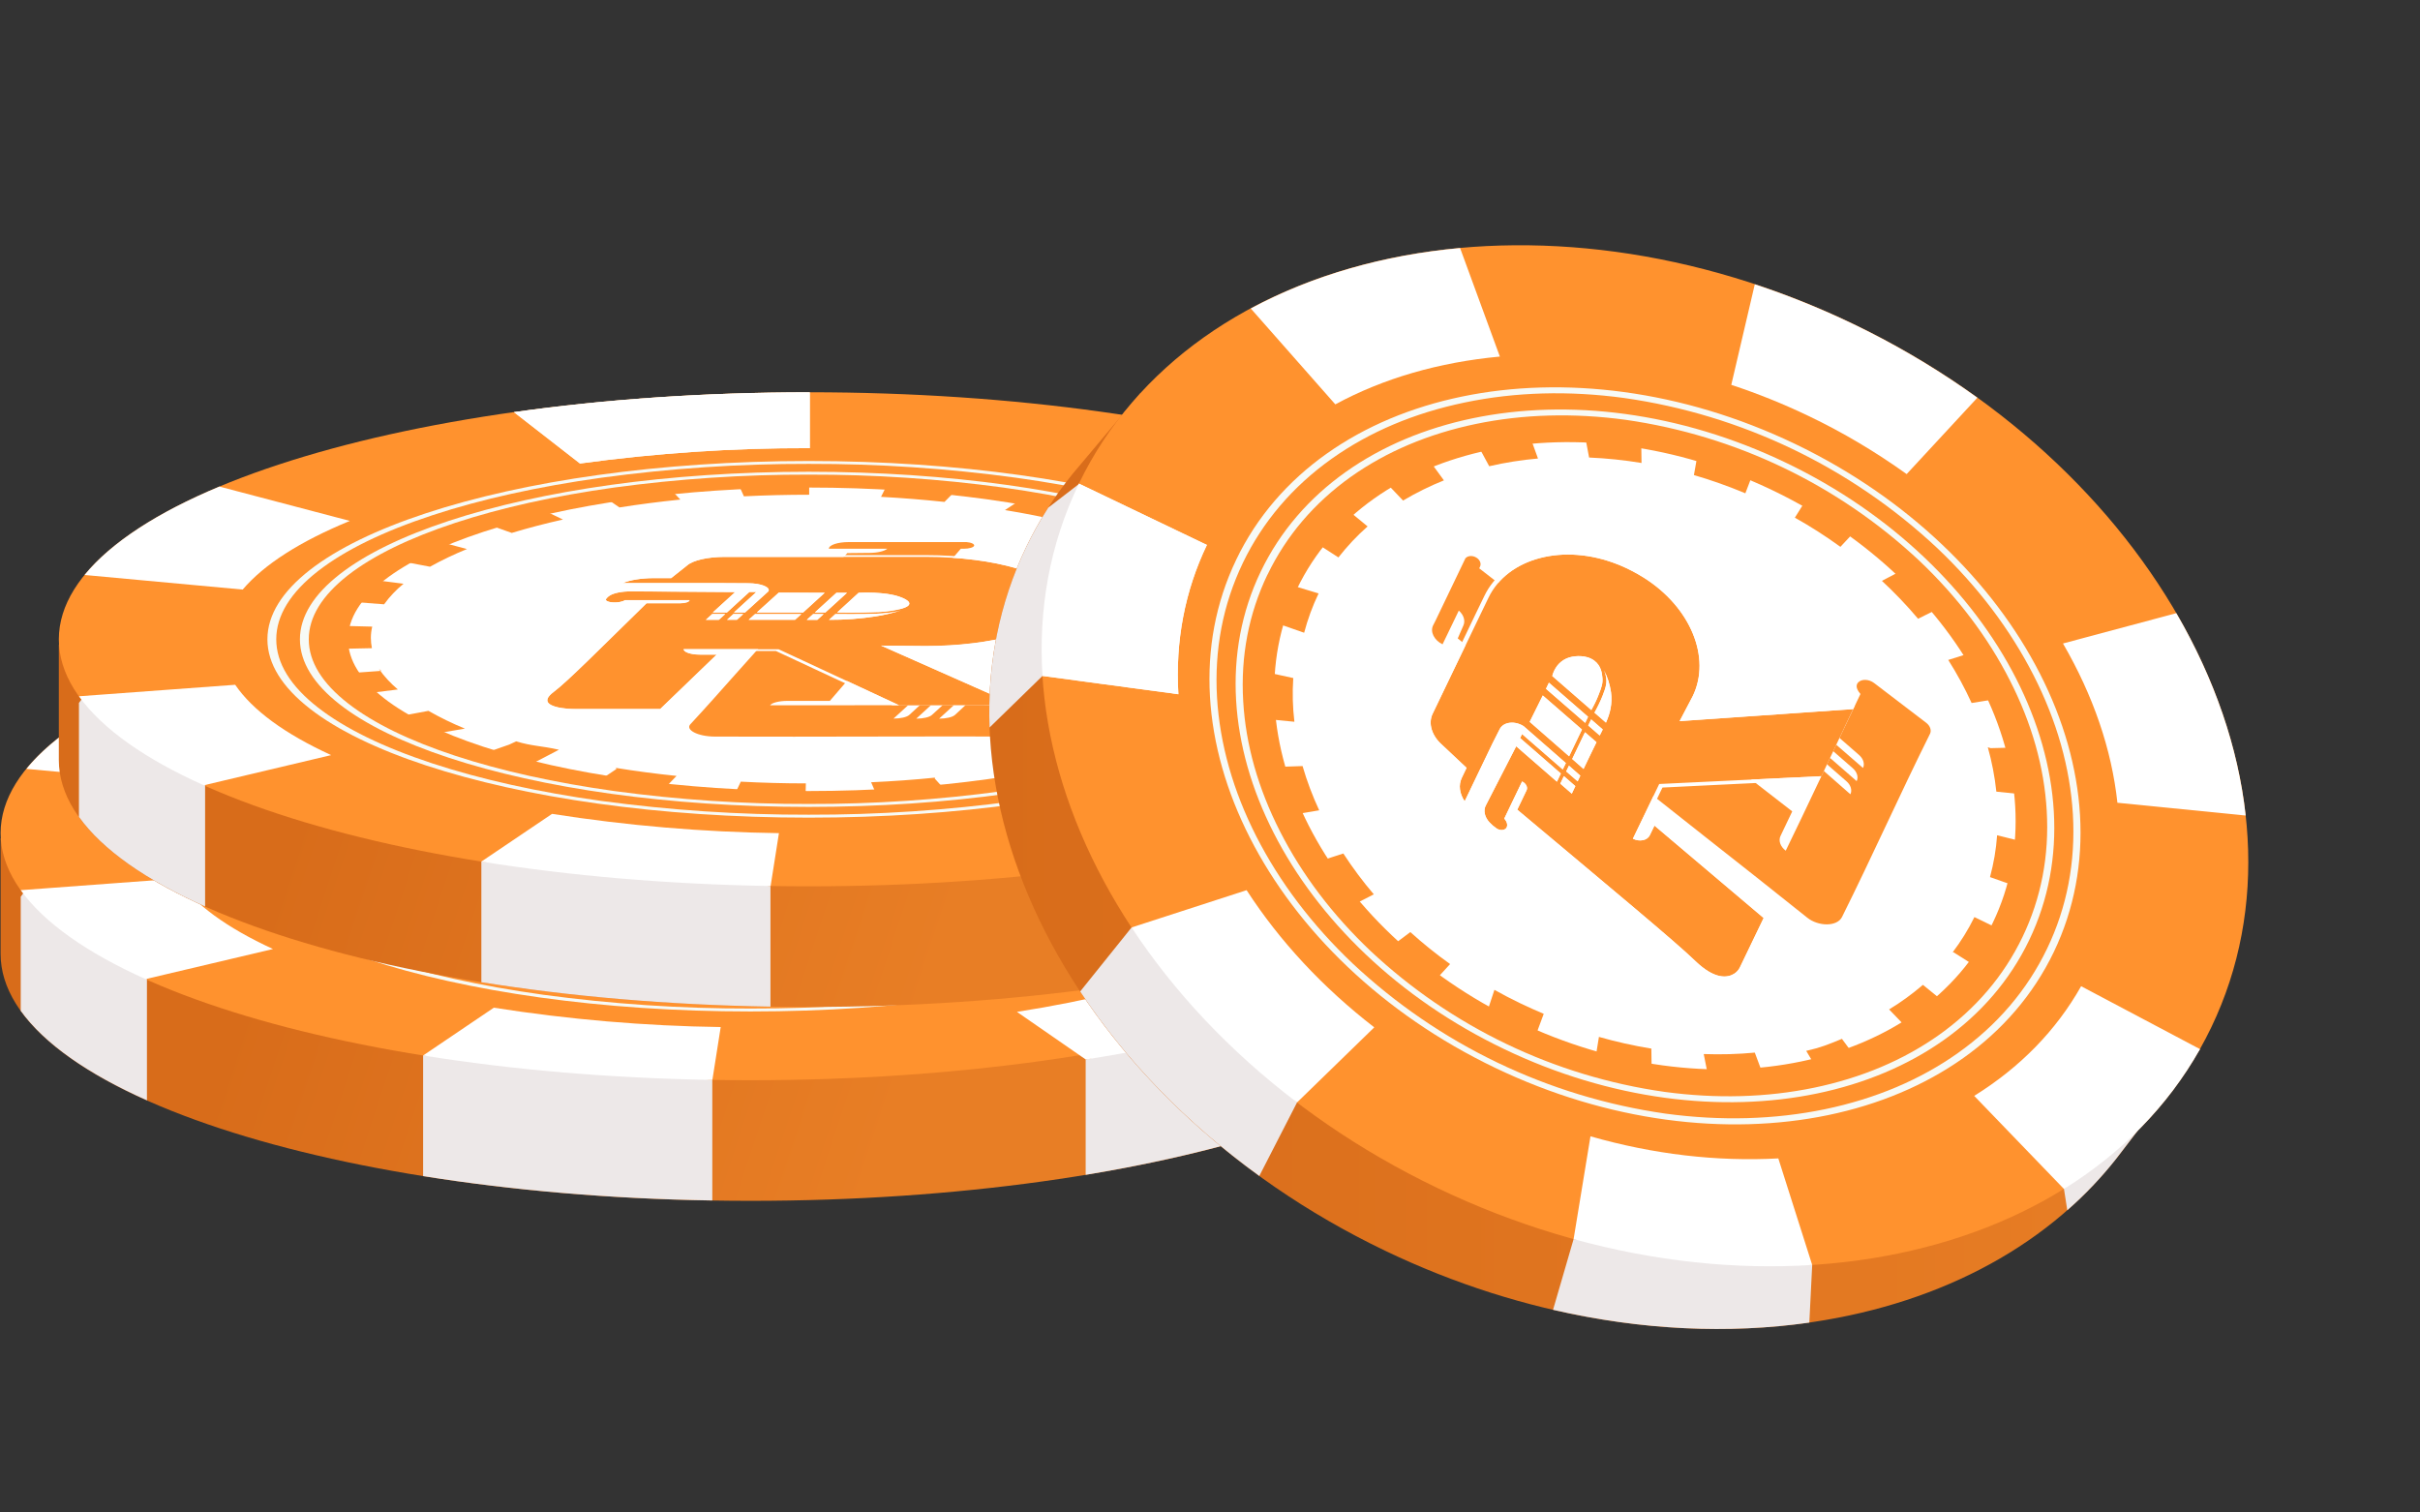 <svg width="32" height="20" viewBox="0 0 32 20" fill="none" xmlns="http://www.w3.org/2000/svg">
<rect x="0" y="0" width="32" height="20" fill="#333333" stroke="none"/>
<g id="Frame">
<path id="Vector" d="M19.84 10.921L18.43 10.933C16.696 9.982 13.536 9.346 9.924 9.346C6.132 9.346 2.837 10.047 1.169 11.078L0.008 11.087V12.603C0.008 12.606 0.008 12.609 0.008 12.613C0.008 14.417 4.449 15.879 9.924 15.879C15.4 15.879 19.84 14.417 19.84 12.613C19.84 12.609 19.84 12.606 19.84 12.603V10.921Z" fill="url(#paint0_linear_48_2161)"/>
<path id="Vector_2" d="M9.924 14.284C15.401 14.284 19.84 12.821 19.84 11.017C19.84 9.213 15.401 7.751 9.924 7.751C4.448 7.751 0.008 9.213 0.008 11.017C0.008 12.821 4.448 14.284 9.924 14.284Z" fill="#FF922E"/>
<path id="Vector_3" d="M9.924 13.024C13.289 13.024 16.017 12.125 16.017 11.017C16.017 9.909 13.289 9.01 9.924 9.01C6.559 9.01 3.832 9.909 3.832 11.017C3.832 12.125 6.559 13.024 9.924 13.024Z" fill="white"/>
<path id="Vector_4" d="M9.93 8.954H9.648C9.428 8.957 9.212 8.964 8.999 8.975L9.068 9.127C9.351 9.113 9.642 9.106 9.93 9.106V8.953V8.954ZM8.088 9.045L8.066 9.048H8.059H8.055H8.052H8.048H8.045H8.042H8.038H8.034H8.032H8.028H8.013H8.01H7.98H7.977H7.966H7.963H7.955H7.953H7.95H7.944H7.941H7.938H7.934H7.928H7.922H7.914H7.911H7.908H7.905H7.9H7.896H7.893H7.89H7.883H7.876H7.87H7.863H7.856C7.637 9.088 7.424 9.124 7.218 9.156L7.421 9.295C7.68 9.254 7.951 9.219 8.225 9.192L8.088 9.044L8.088 9.045ZM6.409 9.31C6.16 9.366 5.924 9.428 5.702 9.494L5.697 9.496L5.692 9.498H5.689H5.687H5.685H5.683H5.68L5.998 9.611C6.209 9.546 6.438 9.487 6.674 9.433L6.411 9.306L6.409 9.31ZM5.041 9.728C4.86 9.801 4.683 9.886 4.512 9.981L4.917 10.059C5.075 9.97 5.238 9.892 5.406 9.824L5.042 9.727L5.041 9.728ZM4.104 10.258C4.019 10.328 3.94 10.406 3.87 10.492C3.87 10.493 3.869 10.493 3.869 10.494C3.868 10.495 3.868 10.496 3.867 10.496L3.865 10.499L3.864 10.501L3.862 10.503L3.86 10.505L3.858 10.507V10.508V10.51V10.511V10.512V10.513C3.858 10.514 3.858 10.514 3.858 10.515L3.857 10.517L3.854 10.521L4.309 10.556C4.383 10.454 4.469 10.363 4.566 10.284L4.132 10.227L4.104 10.258ZM3.685 10.856C3.679 10.883 3.674 10.911 3.671 10.939C3.671 10.939 3.671 10.941 3.671 10.942V10.944V10.947V10.948V10.95V10.953V10.956V10.986V10.989V10.99V10.991V10.993V10.997V10.999V11.001V11.002V11.004V11.005V11.006V11.009V11.01V11.011V11.012V11.015V11.016V11.017V11.018V11.02V11.021V11.023V11.024V11.026C3.671 11.026 3.671 11.029 3.671 11.03V11.032C3.672 11.057 3.675 11.082 3.679 11.107C3.678 11.108 3.678 11.109 3.679 11.109V11.111V11.113V11.118V11.12C3.68 11.127 3.681 11.134 3.683 11.141L4.149 11.13C4.129 11.036 4.13 10.938 4.152 10.844L3.686 10.832L3.685 10.856ZM4.273 11.434L3.816 11.468C3.862 11.534 3.913 11.597 3.97 11.654L3.972 11.656L3.975 11.658L3.977 11.661H3.978V11.662L3.979 11.663H3.98H3.981L3.982 11.664V11.665V11.666H3.983L3.985 11.667L3.987 11.669L3.989 11.671L3.991 11.673L3.993 11.675C3.995 11.677 3.997 11.678 3.998 11.68C4.018 11.698 4.038 11.715 4.058 11.733L4.494 11.677C4.411 11.605 4.337 11.524 4.273 11.434ZM4.895 11.963L4.489 12.04L4.515 12.055L4.518 12.056L4.522 12.058H4.523H4.525H4.526H4.528H4.529H4.53H4.531H4.533H4.534H4.536L4.539 12.06L4.543 12.062C4.63 12.11 4.722 12.156 4.819 12.201L4.824 12.203L4.828 12.204H4.83H4.831H4.833H4.835H4.837L4.84 12.206H4.842H4.843H4.844H4.845H4.846H4.848H4.849H4.85H4.852H4.854H4.855H4.857H4.859L4.863 12.208L4.867 12.209L4.872 12.211C4.909 12.228 4.947 12.245 4.987 12.261L5.354 12.165C5.188 12.097 5.026 12.018 4.87 11.929L4.895 11.963ZM5.964 12.409L5.644 12.521L5.727 12.547L5.732 12.548L5.737 12.55H5.74H5.742H5.745H5.747H5.749L5.754 12.551H5.757H5.759H5.761H5.764H5.766H5.768H5.77H5.772H5.775H5.777H5.779H5.781H5.783H5.785H5.787H5.789H5.791H5.793H5.794H5.795H5.797H5.798H5.799H5.801H5.802H5.804H5.806H5.807H5.808H5.809H5.811H5.812H5.813H5.815H5.817H5.818H5.82H5.821H5.822H5.824H5.825H5.826H5.828H5.829H5.831H5.832H5.833H5.835H5.837H5.839H5.84H5.842H5.844H5.846H5.848H5.849H5.85H5.853H5.855H5.857H5.86H5.861H5.864H5.865H5.868H5.869H5.872L5.877 12.552L5.882 12.554H5.885H5.886H5.889H5.891H5.894L5.899 12.555L5.904 12.556H5.906H5.908H5.911H5.913H5.915L5.92 12.558L5.926 12.559H5.929H5.93H5.934H5.935H5.939L5.944 12.561L5.95 12.562L5.955 12.564L5.964 12.566L5.969 12.567L5.974 12.569L5.98 12.57L5.989 12.573L5.994 12.574L5.999 12.575L6.004 12.577L6.013 12.579L6.019 12.581L6.024 12.582L6.03 12.584L6.035 12.585H6.039L6.044 12.586L6.05 12.588L6.055 12.589H6.058H6.06H6.063H6.065H6.068L6.074 12.59L6.079 12.591H6.082H6.084H6.086H6.088H6.092L6.097 12.593L6.102 12.594H6.105H6.108H6.11H6.112H6.115H6.117H6.12L6.125 12.595H6.128H6.129H6.132H6.133H6.134H6.136H6.185H6.186H6.189H6.19H6.191H6.193H6.195H6.198H6.199H6.202H6.203H6.204H6.206H6.209H6.21H6.212H6.213H6.214H6.217H6.218H6.219H6.221H6.223H6.229H6.231H6.232H6.234H6.235H6.237H6.238H6.239H6.242H6.243H6.246H6.247H6.25H6.251H6.252H6.255H6.256H6.257H6.259H6.262H6.264H6.266H6.268H6.271H6.273H6.275H6.277H6.28H6.283H6.285H6.288H6.29H6.293H6.296H6.298L6.304 12.597H6.306H6.309H6.312H6.315H6.317L6.323 12.598L6.329 12.599L6.334 12.601L6.352 12.605L6.618 12.478C6.382 12.424 6.156 12.364 5.946 12.299L5.964 12.409ZM7.381 12.732L7.174 12.871C7.217 12.878 7.261 12.884 7.304 12.891H7.311H7.317H7.322H7.325H7.329H7.332H7.342H7.344H7.354H7.356H7.358H7.366H7.369H7.371H7.374H7.377H7.38H7.383H7.386L7.392 12.892H7.399H7.405C7.609 12.921 7.819 12.947 8.035 12.97L8.175 12.823C7.902 12.795 7.632 12.759 7.373 12.718L7.381 12.732ZM9.024 12.903L8.952 13.055H9.003H9.01H9.035H9.057C9.327 13.067 9.603 13.074 9.883 13.075L9.886 12.921C9.597 12.921 9.307 12.912 9.024 12.898L9.024 12.903ZM11.593 12.847C11.318 12.874 11.034 12.894 10.749 12.908L10.815 13.06L10.904 13.056H10.911H10.918H11.09H11.097H11.104H11.111H11.118C11.324 13.043 11.527 13.027 11.726 13.007L11.593 12.847ZM13.151 12.605C12.912 12.658 12.659 12.705 12.399 12.745L12.599 12.885C12.752 12.861 12.902 12.835 13.048 12.808L13.07 12.803L13.076 12.802L13.082 12.801L13.088 12.8H13.091H13.094H13.097H13.099H13.103H13.108L13.114 12.799H13.117H13.12H13.123H13.124H13.131H13.134H13.136H13.138H13.141H13.143H13.145H13.149H13.151H13.152H13.154H13.155H13.157H13.16H13.161H13.165H13.166H13.168H13.17H13.172H13.174H13.176H13.18H13.182H13.184H13.187H13.189H13.192H13.194H13.196H13.199H13.201H13.204H13.206H13.209H13.211H13.214H13.216H13.219H13.224H13.227H13.23H13.233H13.236H13.239H13.242H13.244L13.25 12.798L13.256 12.797L13.262 12.796L13.268 12.794C13.311 12.785 13.354 12.776 13.396 12.767L13.153 12.605L13.151 12.605ZM14.426 12.223C14.245 12.296 14.045 12.366 13.833 12.429L14.148 12.543C14.378 12.474 14.593 12.4 14.79 12.32L14.428 12.222L14.426 12.223ZM15.306 11.734C15.185 11.83 15.057 11.915 14.922 11.989L15.324 12.068C15.348 12.054 15.371 12.041 15.394 12.028L15.396 12.026H15.397L15.399 12.025H15.4H15.402H15.403H15.404H15.405H15.407H15.408H15.41H15.411H15.412H15.414H15.415H15.417H15.419L15.42 12.024L15.424 12.022L15.427 12.02C15.483 11.986 15.537 11.951 15.588 11.915L15.591 11.913L15.594 11.911L15.597 11.908L15.6 11.906H15.601H15.603L15.604 11.905H15.606H15.607H15.608H15.609H15.611H15.612H15.613H15.614H15.616L15.618 11.903L15.621 11.901L15.623 11.899C15.648 11.881 15.672 11.862 15.695 11.843L15.262 11.785L15.306 11.734ZM15.706 11.182C15.678 11.283 15.632 11.379 15.569 11.463L16.024 11.499C16.046 11.468 16.067 11.436 16.086 11.403L16.087 11.4V11.399V11.398V11.397V11.395V11.394V11.393V11.392V11.391V11.389V11.387C16.087 11.387 16.087 11.386 16.087 11.385L16.089 11.383C16.089 11.383 16.089 11.381 16.089 11.381L16.09 11.379C16.115 11.329 16.135 11.278 16.15 11.225V11.224V11.222V11.221V11.22L15.684 11.207L15.706 11.182ZM16.055 10.582L15.598 10.614C15.655 10.7 15.695 10.796 15.716 10.896L16.183 10.887C16.178 10.865 16.174 10.845 16.168 10.824V10.822V10.819V10.818V10.817V10.816V10.815V10.814V10.813V10.812V10.809V10.787V10.786V10.785V10.784V10.782V10.781V10.779V10.778V10.775C16.168 10.775 16.168 10.774 16.168 10.773V10.771V10.768C16.168 10.767 16.168 10.767 16.168 10.766V10.763C16.144 10.704 16.115 10.647 16.08 10.594L16.055 10.582ZM15.396 10.009L14.988 10.084C15.117 10.159 15.24 10.245 15.354 10.342L15.791 10.287L15.76 10.261L15.759 10.259L15.757 10.258L15.756 10.257L15.755 10.256V10.255L15.753 10.254V10.252L15.752 10.251H15.751H15.749L15.747 10.249L15.744 10.247C15.634 10.159 15.518 10.079 15.396 10.009ZM14.252 9.524L13.93 9.635C14.138 9.701 14.333 9.772 14.51 9.847L14.879 9.752C14.792 9.715 14.702 9.68 14.608 9.645L14.603 9.643L14.598 9.642L14.594 9.64H14.591H14.589H14.588H14.586H14.584H14.582H14.581H14.579H14.577H14.575H14.573H14.572H14.57H14.569H14.568H14.566H14.565H14.563H14.561H14.559L14.555 9.639L14.55 9.637L14.547 9.636H14.546H14.543L14.539 9.634L14.534 9.633C14.448 9.602 14.359 9.573 14.268 9.545L14.252 9.524ZM12.729 9.171L12.519 9.309C12.776 9.351 13.025 9.4 13.262 9.455L13.531 9.328C13.404 9.298 13.273 9.271 13.139 9.244L13.133 9.243H13.127L13.105 9.238H13.099L13.092 9.237H13.089L13.077 9.235H13.07L13.064 9.233L13.042 9.229L13.036 9.228L13.03 9.227L13.024 9.226L13.014 9.224L13.008 9.223L12.999 9.218L12.993 9.217L12.987 9.216L12.978 9.214L12.971 9.213L12.965 9.212L12.959 9.21H12.953L12.946 9.209H12.943H12.937H12.931L12.925 9.208L12.918 9.207L12.912 9.206H12.909L12.903 9.205L12.896 9.204L12.89 9.203H12.887H12.884H12.882H12.879H12.876H12.873H12.87L12.864 9.202H12.858H12.855H12.853H12.85H12.847H12.845H12.843H12.84H12.838H12.835H12.832H12.83H12.827H12.825H12.822H12.82H12.818H12.816H12.814H12.812H12.81H12.805H12.803H12.78H12.777H12.773H12.771H12.767H12.764H12.762H12.759H12.755H12.752H12.751H12.748H12.746H12.742L12.736 9.201H12.731L12.729 9.171ZM10.956 8.982L10.88 9.134C11.164 9.149 11.447 9.172 11.72 9.201L11.864 9.055C11.804 9.048 11.743 9.042 11.682 9.036H11.676H11.669H11.666H11.615H11.611H11.608H11.601H11.594H11.587C11.381 9.018 11.171 9.003 10.958 8.991L10.956 8.982Z" fill="#FF922E"/>
<path id="Vector_5" d="M9.924 8.698C10.841 8.695 11.757 8.756 12.665 8.88C13.504 8.997 14.257 9.164 14.903 9.377C15.55 9.59 16.058 9.838 16.412 10.114C16.779 10.4 16.966 10.704 16.966 11.017C16.966 11.33 16.78 11.634 16.412 11.92C16.058 12.196 15.55 12.444 14.903 12.657C14.257 12.87 13.504 13.037 12.665 13.154C11.757 13.277 10.841 13.338 9.924 13.336C9.008 13.338 8.092 13.277 7.184 13.154C6.345 13.037 5.592 12.87 4.945 12.657C4.299 12.444 3.791 12.196 3.437 11.92C3.07 11.634 2.884 11.33 2.884 11.017C2.884 10.704 3.07 10.4 3.437 10.114C3.792 9.838 4.3 9.59 4.946 9.377C5.593 9.164 6.346 8.997 7.185 8.88C8.093 8.756 9.009 8.695 9.925 8.697M9.925 8.659C5.972 8.659 2.767 9.714 2.767 11.017C2.767 12.319 5.971 13.375 9.924 13.375C13.877 13.375 17.083 12.319 17.083 11.017C17.083 9.715 13.879 8.659 9.924 8.659L9.925 8.659Z" fill="#F7FAF6"/>
<path id="Vector_6" d="M9.924 8.84C10.785 8.837 11.645 8.895 12.497 9.011C13.285 9.121 13.992 9.277 14.599 9.477C15.205 9.678 15.683 9.91 16.015 10.169C16.36 10.438 16.535 10.723 16.535 11.017C16.535 11.311 16.359 11.596 16.015 11.865C15.683 12.124 15.206 12.357 14.599 12.557C13.992 12.757 13.285 12.914 12.497 13.024C11.645 13.14 10.785 13.197 9.924 13.195C9.064 13.197 8.205 13.14 7.352 13.024C6.565 12.914 5.858 12.757 5.251 12.557C4.644 12.357 4.166 12.124 3.833 11.865C3.488 11.596 3.314 11.311 3.314 11.017C3.314 10.723 3.488 10.438 3.833 10.169C4.166 9.91 4.643 9.677 5.25 9.477C5.857 9.278 6.564 9.12 7.351 9.011C8.204 8.895 9.064 8.837 9.924 8.84ZM9.924 8.801C6.209 8.801 3.198 9.793 3.198 11.017C3.198 12.241 6.209 13.233 9.925 13.233C13.641 13.233 16.653 12.241 16.653 11.017C16.653 9.793 13.64 8.801 9.924 8.801V8.801Z" fill="#F7FAF6"/>
<path id="Vector_7" d="M13.209 11.852C13.139 11.843 13.068 11.855 13.005 11.887H11.999L11.856 12.018C11.825 12.047 11.742 12.066 11.649 12.066L11.843 11.889H11.696L11.554 12.018C11.523 12.047 11.44 12.066 11.347 12.066L11.541 11.889H11.395L11.253 12.018C11.222 12.046 11.139 12.066 11.046 12.066L11.24 11.889H10.154H9.412C9.439 11.854 9.533 11.831 9.641 11.831H10.203L11.065 10.831H9.546C9.15 11.246 8.754 11.716 8.359 12.142C8.293 12.214 8.454 12.302 8.682 12.303C10.083 12.308 11.484 12.298 12.885 12.303C12.965 12.303 13.035 12.286 13.056 12.26L13.331 11.927C13.357 11.896 13.305 11.862 13.209 11.852Z" fill="#FF922E"/>
<path id="Vector_8" d="M12.01 9.732V9.73H10.456C10.31 9.73 10.192 9.769 10.192 9.818H10.965C10.929 9.85 10.838 9.872 10.733 9.873L10.437 9.876C10.303 10.019 10.17 10.162 10.037 10.306H11.518L11.938 9.818H11.978C12.046 9.818 12.106 9.802 12.114 9.779C12.121 9.757 12.074 9.736 12.01 9.732Z" fill="url(#paint1_linear_48_2161)"/>
<path id="Vector_9" d="M13.253 10.47C13.253 10.465 13.251 10.461 13.25 10.457C13.168 10.155 12.389 9.926 11.469 9.926H8.809C8.588 9.926 8.391 9.972 8.315 10.04L8.105 10.207H7.873C7.713 10.207 7.562 10.232 7.464 10.273H8.782L9.126 10.275C9.297 10.276 9.419 10.327 9.393 10.38L9.082 10.661H8.936L9.232 10.39H9.139L8.843 10.662H8.655L8.952 10.392C8.462 10.389 8.066 10.385 7.576 10.382C7.458 10.382 7.349 10.403 7.294 10.437C7.274 10.449 7.257 10.464 7.244 10.483C7.227 10.509 7.292 10.532 7.369 10.529H7.372C7.457 10.525 7.493 10.5 7.496 10.499H8.349C8.349 10.521 8.293 10.54 8.225 10.54H7.779C7.162 11.144 6.729 11.579 6.55 11.714C6.37 11.848 6.523 11.904 6.654 11.925C6.714 11.934 6.775 11.939 6.836 11.938H7.96L8.707 11.218H8.488C8.368 11.218 8.271 11.187 8.271 11.147H9.526C10.059 11.394 10.591 11.643 11.123 11.89C11.634 11.89 12.146 11.887 12.657 11.887L10.882 11.101L11.469 11.106C12.348 11.106 13.104 10.896 13.236 10.61C13.257 10.566 13.263 10.517 13.253 10.47ZM8.737 10.759H8.565L8.649 10.682H8.82L8.737 10.759ZM8.975 10.759H8.845L8.928 10.683H9.059L8.975 10.759ZM9.745 10.759C9.577 10.759 9.373 10.759 9.132 10.759L9.215 10.683H9.828L9.745 10.759ZM9.238 10.662L9.526 10.4C9.775 10.401 9.982 10.402 10.134 10.402L9.848 10.662L9.238 10.662ZM10.039 10.759H9.899L9.983 10.683H10.123L10.039 10.759ZM10.005 10.662L10.291 10.402H10.431L10.145 10.662L10.005 10.662ZM10.813 10.713C10.608 10.745 10.401 10.761 10.194 10.759L10.278 10.683C10.434 10.685 10.568 10.685 10.673 10.683C10.869 10.679 10.959 10.673 11.045 10.657C11.08 10.651 11.115 10.643 11.149 10.634C11.039 10.669 10.926 10.695 10.812 10.713L10.813 10.713ZM11.247 10.565C11.211 10.609 11.073 10.631 10.999 10.642C10.899 10.657 10.812 10.659 10.642 10.662C10.508 10.665 10.392 10.664 10.3 10.662L10.584 10.403C10.623 10.401 10.929 10.385 11.123 10.453C11.148 10.462 11.289 10.511 11.246 10.565L11.247 10.565Z" fill="#FF922E"/>
<path id="Vector_10" d="M10.135 10.402C9.982 10.402 9.776 10.402 9.527 10.4L9.237 10.663H9.85L10.135 10.402ZM9.337 10.639L9.576 10.423L10.035 10.425L9.8 10.639H9.337Z" fill="white"/>
<path id="Vector_11" d="M8.846 10.759L8.975 10.758L9.059 10.683H8.929L8.846 10.759Z" fill="white"/>
<path id="Vector_12" d="M8.565 10.759H8.737L8.82 10.683H8.649L8.565 10.759ZM8.698 10.706H8.72L8.687 10.736H8.665L8.698 10.706Z" fill="white"/>
<path id="Vector_13" d="M13.323 10.47C13.322 10.465 13.321 10.461 13.32 10.457C13.279 10.305 13.066 10.165 12.721 10.063C12.376 9.961 11.933 9.905 11.47 9.905H8.809C8.56 9.905 8.335 9.956 8.249 10.033L8.145 10.116L8.059 10.184H7.873C7.693 10.184 7.519 10.213 7.409 10.26L7.321 10.297H8.781L9.123 10.299C9.175 10.298 9.227 10.306 9.277 10.323C9.309 10.336 9.326 10.352 9.325 10.368H9.09L9.073 10.383L8.794 10.639H8.755L8.864 10.54L9.018 10.399L9.051 10.369H8.953L8.262 10.364L7.578 10.36H7.57C7.428 10.36 7.298 10.386 7.232 10.428C7.209 10.441 7.189 10.459 7.174 10.48C7.163 10.498 7.176 10.517 7.212 10.531C7.257 10.547 7.305 10.555 7.354 10.553C7.362 10.553 7.37 10.553 7.378 10.553H7.382C7.434 10.552 7.485 10.542 7.533 10.523H7.724L7.713 10.533C7.594 10.65 7.481 10.761 7.376 10.865C6.943 11.291 6.63 11.598 6.487 11.706C6.277 11.862 6.483 11.924 6.624 11.947C6.694 11.958 6.765 11.963 6.836 11.963H8.01L8.026 11.947L8.773 11.227L8.805 11.197H8.487C8.443 11.199 8.399 11.19 8.358 11.172H9.489C9.749 11.292 10.012 11.415 10.266 11.533C10.517 11.65 10.775 11.77 11.03 11.889H11.116C10.586 11.643 10.056 11.394 9.526 11.149H8.27C8.27 11.188 8.367 11.22 8.487 11.22H8.707L7.96 11.94H6.836C6.775 11.94 6.714 11.936 6.654 11.927C6.523 11.905 6.368 11.851 6.55 11.715C6.731 11.579 7.162 11.145 7.779 10.541H8.224C8.292 10.541 8.348 10.523 8.348 10.5H7.495C7.493 10.502 7.456 10.527 7.371 10.531H7.354C7.283 10.531 7.228 10.509 7.244 10.485C7.257 10.466 7.275 10.45 7.295 10.438C7.348 10.405 7.455 10.384 7.57 10.384H7.577C8.066 10.387 8.463 10.39 8.952 10.393L8.656 10.664H8.843L9.139 10.393H9.232L8.936 10.664H9.082L9.393 10.382C9.419 10.329 9.297 10.278 9.126 10.277L8.782 10.275H7.464C7.562 10.233 7.713 10.209 7.873 10.209H8.105L8.315 10.042C8.39 9.974 8.588 9.928 8.809 9.928H11.47C12.389 9.928 13.168 10.157 13.251 10.459C13.252 10.463 13.253 10.467 13.254 10.472C13.264 10.519 13.257 10.568 13.236 10.611C13.104 10.897 12.348 11.107 11.469 11.107L10.882 11.102L12.657 11.889H12.745L12.714 11.875L11.681 11.417L11.024 11.127L11.467 11.13H11.469C11.911 11.13 12.341 11.079 12.678 10.985C13.014 10.89 13.239 10.758 13.305 10.615C13.327 10.57 13.333 10.519 13.323 10.47ZM9.325 10.376L9.293 10.404L9.298 10.399L9.325 10.375V10.376Z" fill="white"/>
<path id="Vector_14" d="M9.131 10.758H9.323H9.744L9.827 10.682H9.214L9.131 10.758ZM9.263 10.706H9.726L9.694 10.736H9.23L9.263 10.706Z" fill="white"/>
<path id="Vector_15" d="M11.149 10.633C11.114 10.643 11.08 10.651 11.044 10.657C10.957 10.673 10.869 10.679 10.672 10.683C10.615 10.683 10.549 10.684 10.475 10.684C10.413 10.684 10.347 10.684 10.277 10.683L10.193 10.759C10.4 10.761 10.607 10.745 10.812 10.713C10.926 10.695 11.039 10.669 11.149 10.633ZM10.296 10.735L10.326 10.707C10.376 10.707 10.427 10.708 10.476 10.708C10.542 10.708 10.611 10.708 10.677 10.706H10.697C10.564 10.723 10.43 10.733 10.296 10.735Z" fill="white"/>
<path id="Vector_16" d="M10.641 10.663C10.811 10.659 10.898 10.657 10.998 10.642C11.072 10.631 11.21 10.61 11.246 10.565C11.29 10.511 11.148 10.462 11.122 10.453C10.994 10.409 10.817 10.4 10.7 10.4C10.64 10.4 10.596 10.402 10.583 10.403L10.299 10.663C10.349 10.663 10.407 10.664 10.47 10.664C10.523 10.664 10.581 10.664 10.641 10.663ZM10.635 10.424C10.653 10.424 10.675 10.424 10.701 10.424C10.811 10.424 10.963 10.432 11.072 10.47C11.114 10.485 11.209 10.523 11.179 10.561C11.152 10.594 11.038 10.612 10.969 10.622C10.883 10.635 10.81 10.637 10.638 10.641C10.583 10.642 10.527 10.642 10.471 10.642H10.398L10.635 10.424Z" fill="white"/>
<path id="Vector_17" d="M10.429 10.402H10.29L10.004 10.663H10.143L10.429 10.402Z" fill="white"/>
<path id="Vector_18" d="M10.038 10.759L10.122 10.683H9.982L9.899 10.759H10.038V10.759Z" fill="white"/>
<path id="Vector_19" d="M6.9 8.692C7.907 8.554 8.922 8.486 9.938 8.489V7.751H9.924C8.539 7.751 7.222 7.844 6.026 8.013L6.9 8.692Z" fill="#F7FAF6"/>
<path id="Vector_20" d="M14.74 8.161L13.708 8.774C14.626 8.942 15.421 9.165 16.07 9.438L17.74 9.007C16.924 8.663 15.904 8.375 14.74 8.161Z" fill="white"/>
<path id="Vector_21" d="M0.274 11.858V13.366C0.586 13.8 1.161 14.202 1.943 14.55V12.947L0.316 11.801C0.302 11.82 0.288 11.839 0.274 11.858Z" fill="#EDE8E8"/>
<path id="Vector_22" d="M5.595 15.552C6.76 15.738 8.053 15.852 9.419 15.874V14.279L5.595 13.956V15.552Z" fill="#EDE8E8"/>
<path id="Vector_23" d="M14.356 15.535C15.57 15.334 16.643 15.054 17.509 14.716V13.229L14.356 14.01V15.535Z" fill="#EDE8E8"/>
<path id="Vector_24" d="M19.84 12.612C19.84 12.609 19.84 12.605 19.84 12.602V10.921L19.712 10.922L19.576 11.768V13.364C19.748 13.122 19.84 12.871 19.84 12.612Z" fill="#EDE8E8"/>
<path id="Vector_25" d="M17.726 11.019C17.726 11.219 17.656 11.417 17.519 11.609L19.577 11.769C19.749 11.527 19.841 11.276 19.841 11.017C19.839 10.826 19.791 10.639 19.701 10.47L17.616 10.586C17.686 10.72 17.724 10.868 17.726 11.019Z" fill="white"/>
<path id="Vector_26" d="M17.509 13.23L15.93 12.767C15.229 13.026 14.394 13.232 13.447 13.38L14.357 14.01C15.562 13.821 16.632 13.554 17.509 13.23Z" fill="white"/>
<path id="Vector_27" d="M5.595 13.957C6.76 14.144 8.054 14.257 9.42 14.28L9.53 13.581C8.525 13.567 7.522 13.481 6.53 13.325L5.595 13.957Z" fill="white"/>
<path id="Vector_28" d="M0.274 11.771C0.583 12.202 1.153 12.601 1.925 12.947L3.61 12.549C2.996 12.267 2.569 11.954 2.34 11.618L0.274 11.771Z" fill="white"/>
<path id="Vector_29" d="M0.349 10.167L2.44 10.36C2.722 10.028 3.198 9.723 3.856 9.452L2.132 8.997C1.315 9.338 0.701 9.735 0.349 10.167Z" fill="white"/>
<path id="Vector_30" d="M6.9 8.692C7.907 8.554 8.922 8.486 9.938 8.489V7.751H9.924C8.539 7.751 7.222 7.844 6.026 8.013L6.9 8.692Z" fill="white"/>
<path id="Vector_31" d="M20.61 8.357L19.2 8.369C17.466 7.419 14.306 6.782 10.693 6.782C6.9 6.782 3.606 7.484 1.938 8.514L0.778 8.524V10.039C0.778 10.043 0.778 10.046 0.778 10.05C0.778 11.854 5.218 13.315 10.694 13.315C16.17 13.315 20.61 11.854 20.61 10.049C20.61 10.045 20.61 10.042 20.61 10.039V8.357Z" fill="url(#paint2_linear_48_2161)"/>
<path id="Vector_32" d="M10.694 11.72C16.171 11.72 20.61 10.258 20.61 8.454C20.61 6.65 16.171 5.187 10.694 5.187C5.218 5.187 0.778 6.65 0.778 8.454C0.778 10.258 5.218 11.72 10.694 11.72Z" fill="#FF922E"/>
<path id="Vector_33" d="M10.694 10.46C14.059 10.46 16.787 9.562 16.787 8.454C16.787 7.345 14.059 6.447 10.694 6.447C7.329 6.447 4.602 7.345 4.602 8.454C4.602 9.562 7.329 10.46 10.694 10.46Z" fill="white"/>
<path id="Vector_34" d="M10.7 6.39H10.418C10.198 6.393 9.981 6.4 9.768 6.411L9.837 6.563C10.121 6.549 10.411 6.542 10.7 6.542V6.388V6.39ZM8.857 6.481L8.835 6.483H8.829H8.824H8.822H8.818H8.808H8.804H8.801H8.797H8.796H8.792H8.782H8.779H8.748H8.746H8.735H8.732H8.724H8.722H8.713H8.71H8.707H8.703H8.697H8.69H8.687H8.683H8.68H8.677H8.674H8.669H8.665H8.662H8.659H8.652H8.645H8.638H8.632H8.625C8.407 6.508 8.195 6.538 7.989 6.571L8.191 6.71C8.451 6.669 8.721 6.634 8.996 6.606L8.858 6.459L8.857 6.481ZM7.178 6.747C6.929 6.803 6.693 6.864 6.472 6.931L6.466 6.933L6.461 6.934H6.459H6.457H6.454H6.452H6.45L6.767 7.047C6.979 6.983 7.207 6.923 7.444 6.87L7.18 6.743L7.178 6.747ZM5.811 7.164C5.629 7.237 5.453 7.322 5.282 7.417L5.686 7.494C5.844 7.406 6.008 7.328 6.175 7.26L5.811 7.164L5.811 7.164ZM4.874 7.695C4.788 7.765 4.71 7.843 4.64 7.929L4.638 7.932L4.636 7.934L4.635 7.936L4.633 7.938L4.631 7.941L4.63 7.943L4.628 7.945V7.946V7.947V7.948V7.95L4.626 7.952L4.623 7.956L5.079 7.991C5.152 7.889 5.239 7.798 5.336 7.719L4.901 7.663L4.874 7.695ZM4.455 8.292C4.448 8.32 4.443 8.348 4.44 8.376C4.44 8.377 4.44 8.378 4.44 8.379V8.381V8.383V8.385V8.386V8.387V8.391V8.422V8.427V8.43V8.431V8.432V8.434V8.435V8.437V8.438V8.449V8.452V8.453V8.454V8.456V8.457V8.458V8.459V8.46V8.462V8.464V8.466C4.44 8.467 4.44 8.468 4.44 8.469V8.472C4.441 8.497 4.444 8.522 4.448 8.547V8.548C4.448 8.548 4.448 8.55 4.448 8.55V8.551V8.553V8.558V8.561C4.449 8.568 4.45 8.574 4.452 8.581L4.918 8.571C4.909 8.526 4.904 8.481 4.904 8.435C4.904 8.385 4.91 8.335 4.922 8.286L4.456 8.274L4.455 8.292ZM5.042 8.871L4.586 8.904C4.631 8.971 4.683 9.033 4.74 9.09L4.742 9.093L4.744 9.095L4.746 9.097V9.098V9.099L4.747 9.1L4.748 9.102V9.103L4.749 9.104L4.751 9.105H4.752V9.106L4.754 9.108L4.756 9.11L4.758 9.112L4.76 9.114L4.765 9.119C4.784 9.137 4.804 9.155 4.825 9.172L5.261 9.117C5.166 9.037 5.081 8.946 5.01 8.844L5.042 8.871ZM5.664 9.4L5.258 9.476L5.284 9.491L5.288 9.493L5.291 9.495H5.293H5.294H5.296H5.297H5.299H5.3H5.301H5.302H5.304H5.305L5.307 9.496L5.311 9.498L5.314 9.5C5.401 9.547 5.493 9.593 5.591 9.638L5.595 9.64L5.599 9.642L5.601 9.643H5.602L5.605 9.644H5.606H5.608L5.611 9.646H5.613H5.614H5.616H5.617H5.618H5.619H5.621H5.623H5.625H5.626H5.628L5.632 9.648L5.636 9.649L5.64 9.651C5.678 9.668 5.716 9.684 5.755 9.701L6.148 9.635C5.982 9.567 5.82 9.488 5.664 9.399V9.4ZM6.733 9.846L6.413 9.958L6.496 9.983L6.501 9.985L6.506 9.986H6.509H6.512H6.514H6.517H6.519L6.524 9.988H6.526H6.529H6.531H6.533H6.536H6.538H6.54H6.542H6.545H6.547H6.549H6.551H6.553H6.555H6.557H6.559H6.561H6.562H6.564H6.565H6.566H6.568H6.569H6.571H6.573H6.574H6.576H6.577H6.579H6.581H6.582H6.584H6.585H6.586H6.588H6.589H6.59H6.592H6.593H6.595H6.596H6.598H6.599H6.6H6.601H6.603H6.604H6.606H6.608H6.609H6.61H6.612H6.613H6.615H6.617H6.619H6.621H6.622H6.624H6.626H6.628H6.63H6.632H6.634H6.636H6.639L6.643 9.989L6.648 9.99H6.651H6.653H6.656H6.658H6.661L6.666 9.992L6.671 9.993H6.673H6.675H6.678H6.68H6.683L6.688 9.994L6.693 9.996H6.696H6.697H6.701H6.703H6.706L6.711 9.997L6.716 9.999L6.721 10L6.73 10.002L6.736 10.004L6.741 10.005L6.746 10.007L6.755 10.009L6.761 10.011L6.766 10.012L6.772 10.013L6.781 10.016L6.786 10.017L6.791 10.018L6.796 10.02L6.802 10.021H6.805L6.811 10.023L6.816 10.024L6.821 10.025H6.825H6.826H6.83H6.832H6.835L6.84 10.027L6.845 10.028H6.848H6.851H6.854H6.856H6.859L6.864 10.029L6.869 10.03H6.872H6.875H6.877H6.879H6.882H6.885H6.887L6.892 10.031H6.895H6.896H6.899H6.9H6.902H6.954H6.956H6.957H6.959H6.962H6.963H6.966H6.968H6.969H6.971H6.973H6.974H6.976H6.977H6.979H6.981H6.983H6.985H6.986H6.987H6.989H6.99H6.992H6.994H6.995H6.998H7H7.002H7.003H7.005H7.006H7.008H7.01H7.012H7.014H7.015H7.017H7.02H7.023H7.024H7.027H7.029H7.03H7.032H7.034H7.036H7.038H7.04H7.042H7.045H7.047H7.05H7.052H7.054H7.057H7.059L7.027 10.042L7.065 10.031L7.038 10.042L7.05 10.053L7.054 10.064H7.045L7.047 10.075H7.083L7.391 9.914C7.154 9.86 7.037 9.868 6.826 9.803L6.733 9.846ZM8.151 10.169L7.945 10.307C7.988 10.314 8.031 10.321 8.075 10.328H8.081H8.087H8.093H8.096H8.099H8.102H8.113H8.115H8.124H8.127H8.129H8.132H8.136H8.138H8.141H8.144H8.147H8.15H8.153H8.156L8.163 10.329H8.169H8.175C8.38 10.358 8.589 10.384 8.805 10.407L8.946 10.26C8.672 10.232 8.402 10.196 8.143 10.154L8.151 10.169ZM9.794 10.34L9.721 10.492H9.773H9.78H9.797H9.805L9.827 10.493C10.097 10.505 10.372 10.512 10.652 10.513L10.656 10.359C10.367 10.359 10.077 10.351 9.794 10.336V10.34ZM12.363 10.283C12.088 10.311 11.804 10.331 11.519 10.344L11.585 10.497L11.673 10.492H11.68H11.687H11.703H11.707H11.842H11.86H11.867H11.874H11.881H11.888C12.094 10.48 12.296 10.463 12.495 10.444L12.361 10.296L12.363 10.283ZM13.922 10.042C13.683 10.095 13.43 10.142 13.17 10.182L13.369 10.321C13.523 10.298 13.672 10.272 13.818 10.244L13.84 10.24L13.846 10.239H13.852H13.858H13.862H13.864H13.867H13.869H13.873H13.878H13.883H13.887H13.89H13.893H13.894H13.901H13.903H13.905H13.907H13.91H13.912H13.914H13.918H13.92H13.921H13.923H13.925H13.928H13.93H13.931H13.934H13.936H13.939H13.941H13.943H13.945H13.947H13.95H13.952H13.954H13.956H13.959H13.961H13.964H13.966H13.969H13.971H13.973H13.976H13.978H13.981H13.983H13.986L13.992 10.238H13.994H13.997H14H14.003H14.006H14.009H14.012L14.018 10.236L14.024 10.235L14.03 10.234L14.036 10.233C14.079 10.224 14.121 10.215 14.164 10.205L13.923 10.041L13.922 10.042ZM15.197 9.659C15.015 9.733 14.815 9.802 14.603 9.866L14.918 9.98C15.149 9.911 15.363 9.836 15.56 9.757L15.198 9.659L15.197 9.659ZM16.075 9.171C15.955 9.267 15.827 9.352 15.692 9.426L16.094 9.504C16.118 9.491 16.141 9.478 16.164 9.464L16.166 9.463H16.167L16.169 9.462H16.17H16.172H16.173H16.174H16.176H16.177H16.179H16.18H16.182H16.183H16.185H16.187L16.188 9.461L16.209 9.438L16.212 9.436C16.269 9.401 16.323 9.366 16.373 9.33L16.377 9.328L16.379 9.326L16.382 9.324L16.385 9.322L16.387 9.321H16.388H16.389H16.391L16.392 9.319H16.393H16.395H16.396H16.397H16.398H16.399H16.401H16.402L16.404 9.317L16.407 9.316L16.41 9.314C16.434 9.295 16.459 9.276 16.482 9.257L16.048 9.199L16.075 9.171ZM16.476 8.619C16.448 8.72 16.401 8.815 16.338 8.9L16.793 8.935C16.816 8.904 16.837 8.872 16.855 8.839L16.857 8.837V8.836V8.835V8.833V8.832V8.831V8.83V8.827C16.857 8.827 16.857 8.826 16.857 8.825V8.823V8.821L16.858 8.819C16.883 8.769 16.903 8.718 16.918 8.664V8.663V8.662V8.661V8.659V8.658V8.657L16.452 8.644L16.476 8.619ZM16.824 8.019L16.367 8.051C16.424 8.136 16.464 8.232 16.485 8.333L16.951 8.323C16.947 8.301 16.942 8.281 16.937 8.26V8.258V8.256V8.254V8.253V8.252V8.251V8.242V8.23V8.229V8.228V8.227V8.225V8.224V8.222V8.22C16.936 8.219 16.936 8.218 16.937 8.217V8.215V8.212C16.937 8.212 16.937 8.211 16.937 8.21C16.936 8.209 16.936 8.208 16.937 8.208C16.913 8.148 16.884 8.092 16.849 8.039L16.824 8.019ZM16.165 7.445L15.757 7.52C15.887 7.595 16.009 7.681 16.123 7.778L16.561 7.724L16.53 7.698L16.528 7.697L16.526 7.696L16.525 7.695H16.524H16.523H16.522L16.52 7.694H16.519H16.518H16.517L16.515 7.692L16.513 7.69L16.51 7.688C16.407 7.608 16.299 7.534 16.186 7.469L16.165 7.445ZM15.022 6.96L14.699 7.071C14.908 7.137 15.103 7.208 15.279 7.283L15.648 7.188C15.562 7.152 15.471 7.116 15.377 7.081L15.372 7.079L15.368 7.078L15.363 7.076H15.361H15.359H15.357H15.355H15.353H15.351H15.35H15.348H15.346H15.344H15.343H15.341H15.339H15.338H15.336H15.335H15.333H15.332H15.329L15.325 7.075L15.321 7.073H15.318H15.316H15.313L15.309 7.072L15.304 7.07C15.218 7.04 15.13 7.01 15.039 6.982L15.022 6.96ZM13.498 6.607L13.289 6.745C13.546 6.787 13.795 6.836 14.031 6.891L14.3 6.765C14.173 6.736 14.042 6.708 13.909 6.681L13.902 6.68L13.896 6.679L13.874 6.674L13.868 6.673L13.862 6.672H13.859L13.846 6.67L13.84 6.668L13.834 6.667L13.812 6.663H13.805L13.799 6.662L13.793 6.661L13.783 6.659L13.777 6.657L13.77 6.656H13.764H13.758L13.748 6.655H13.742L13.736 6.654L13.729 6.652L13.723 6.651H13.717H13.714L13.707 6.65L13.701 6.649H13.695L13.689 6.648H13.683H13.68L13.674 6.647L13.667 6.646H13.661H13.658H13.655H13.652H13.649H13.646H13.643H13.64L13.635 6.645H13.629H13.626H13.623H13.62H13.618H13.615H13.613H13.61H13.607H13.605H13.602H13.6H13.597H13.595H13.592H13.59H13.588H13.585H13.583H13.582H13.58H13.575H13.573H13.569H13.566H13.562H13.56H13.556H13.553H13.551H13.549H13.527H13.524H13.521H13.518H13.516H13.512L13.506 6.644H13.501L13.498 6.607ZM11.726 6.418L11.65 6.57C11.934 6.585 12.216 6.608 12.489 6.637L12.633 6.491C12.573 6.484 12.513 6.478 12.452 6.472H12.445H12.439H12.436H12.384H12.381H12.377H12.37H12.364H12.357C12.151 6.454 11.941 6.439 11.727 6.427L11.726 6.418Z" fill="#FF922E"/>
<path id="Vector_35" d="M10.694 6.134C11.611 6.132 12.527 6.193 13.435 6.317C14.273 6.434 15.026 6.601 15.673 6.814C16.32 7.027 16.827 7.275 17.182 7.551C17.549 7.837 17.735 8.141 17.735 8.454C17.735 8.767 17.549 9.071 17.182 9.357C16.827 9.633 16.32 9.881 15.673 10.094C15.026 10.307 14.273 10.474 13.435 10.591C12.526 10.714 11.611 10.775 10.694 10.773C9.777 10.775 8.861 10.714 7.953 10.591C7.115 10.474 6.362 10.307 5.715 10.094C5.068 9.881 4.561 9.633 4.206 9.357C3.839 9.071 3.653 8.767 3.653 8.454C3.653 8.141 3.839 7.837 4.206 7.551C4.561 7.275 5.068 7.027 5.715 6.814C6.362 6.601 7.115 6.434 7.953 6.317C8.861 6.193 9.777 6.132 10.694 6.134ZM10.694 6.096C6.741 6.096 3.536 7.152 3.536 8.454C3.536 9.756 6.741 10.812 10.694 10.812C14.648 10.812 17.852 9.756 17.852 8.454C17.852 7.152 14.648 6.096 10.694 6.096Z" fill="#F7FAF6"/>
<path id="Vector_36" d="M10.694 6.276C11.554 6.274 12.414 6.331 13.266 6.447C14.053 6.557 14.761 6.714 15.367 6.914C15.974 7.114 16.451 7.347 16.784 7.606C17.129 7.874 17.303 8.16 17.303 8.454C17.303 8.748 17.128 9.033 16.784 9.301C16.451 9.561 15.975 9.793 15.367 9.994C14.76 10.194 14.053 10.35 13.266 10.46C12.414 10.576 11.554 10.633 10.694 10.631C9.833 10.633 8.974 10.576 8.121 10.46C7.334 10.35 6.626 10.193 6.02 9.994C5.413 9.794 4.936 9.561 4.602 9.301C4.258 9.033 4.083 8.748 4.083 8.454C4.083 8.16 4.259 7.874 4.602 7.606C4.935 7.347 5.412 7.114 6.019 6.914C6.627 6.714 7.333 6.557 8.121 6.447C8.973 6.331 9.833 6.274 10.694 6.276M10.694 6.238C6.979 6.238 3.966 7.23 3.966 8.454C3.966 9.677 6.978 10.67 10.694 10.67C14.41 10.67 17.42 9.678 17.42 8.454C17.42 7.23 14.409 6.238 10.694 6.238Z" fill="#F7FAF6"/>
<path id="Vector_37" d="M13.979 9.288C13.909 9.279 13.837 9.292 13.775 9.324H12.768L12.626 9.455C12.594 9.483 12.511 9.503 12.418 9.503L12.613 9.325H12.465L12.323 9.454C12.292 9.483 12.209 9.503 12.116 9.503L12.31 9.325H12.164L12.023 9.454C11.991 9.483 11.908 9.502 11.815 9.502L12.009 9.325L10.924 9.326H10.182C10.209 9.292 10.303 9.268 10.41 9.268H10.973L11.834 8.267H10.315C9.92 8.683 9.524 9.152 9.128 9.578C9.062 9.65 9.224 9.739 9.452 9.74C10.853 9.745 12.254 9.734 13.655 9.74C13.734 9.74 13.805 9.722 13.826 9.697L14.101 9.364C14.127 9.332 14.074 9.298 13.979 9.288Z" fill="#FF922E"/>
<path id="Vector_38" d="M12.78 7.168H11.223C11.078 7.168 10.96 7.207 10.96 7.256H11.733C11.696 7.288 11.605 7.31 11.501 7.311L11.204 7.314C11.071 7.457 10.938 7.6 10.804 7.743H12.285L12.705 7.256H12.746C12.813 7.256 12.873 7.239 12.881 7.217C12.889 7.195 12.844 7.173 12.78 7.168Z" fill="url(#paint3_linear_48_2161)"/>
<path id="Vector_39" d="M14.023 7.907C14.023 7.903 14.021 7.899 14.02 7.894C13.938 7.593 13.159 7.364 12.239 7.364H9.579C9.358 7.364 9.16 7.409 9.085 7.478L8.875 7.644H8.643C8.483 7.644 8.332 7.669 8.234 7.71H9.551L9.895 7.712C10.066 7.712 10.188 7.764 10.162 7.818L9.852 8.099H9.705L10.002 7.828H9.909L9.612 8.099H9.425L9.722 7.828C9.232 7.825 8.835 7.822 8.346 7.819C8.228 7.819 8.119 7.839 8.064 7.874C8.044 7.885 8.026 7.901 8.013 7.92C7.997 7.945 8.061 7.969 8.139 7.966H8.142C8.226 7.962 8.263 7.937 8.265 7.935H9.118C9.118 7.957 9.063 7.976 8.994 7.976H8.549C7.931 8.581 7.499 9.016 7.319 9.15C7.14 9.285 7.293 9.341 7.424 9.362C7.484 9.371 7.544 9.376 7.605 9.375H8.73L9.477 8.655H9.257C9.138 8.655 9.04 8.623 9.04 8.584H10.296C10.828 8.83 11.36 9.08 11.892 9.327C12.404 9.327 12.915 9.324 13.426 9.324L11.651 8.537L12.238 8.542C13.117 8.542 13.873 8.333 14.005 8.046C14.026 8.003 14.032 7.954 14.023 7.907ZM9.506 8.195H9.334L9.418 8.119H9.59L9.506 8.195ZM9.745 8.195H9.614L9.698 8.12H9.828L9.745 8.195ZM10.514 8.195C10.347 8.195 10.143 8.195 9.901 8.195L9.985 8.12H10.597L10.514 8.195ZM10.008 8.099L10.298 7.837C10.547 7.837 10.753 7.838 10.905 7.839L10.62 8.099H10.008ZM10.808 8.196H10.669L10.753 8.12H10.892L10.808 8.196ZM10.775 8.099L11.061 7.839H11.2L10.915 8.099L10.775 8.099ZM11.583 8.15C11.378 8.182 11.171 8.197 10.963 8.196L11.047 8.12C11.204 8.122 11.338 8.121 11.443 8.12C11.639 8.116 11.729 8.109 11.815 8.094C11.85 8.088 11.885 8.08 11.919 8.07C11.809 8.105 11.696 8.132 11.582 8.15L11.583 8.15ZM12.017 8.002C11.981 8.046 11.843 8.068 11.768 8.079C11.669 8.094 11.582 8.096 11.412 8.099C11.278 8.102 11.162 8.101 11.07 8.099L11.354 7.839C11.392 7.837 11.699 7.822 11.893 7.89C11.918 7.899 12.059 7.948 12.016 8.002L12.017 8.002Z" fill="#FF922E"/>
<path id="Vector_40" d="M10.905 7.838C10.752 7.838 10.546 7.838 10.297 7.837L10.007 8.099H10.619L10.905 7.838ZM10.107 8.076L10.346 7.86L10.805 7.862L10.57 8.076H10.107Z" fill="white"/>
<path id="Vector_41" d="M9.615 8.195L9.745 8.195L9.829 8.119H9.698L9.615 8.195Z" fill="white"/>
<path id="Vector_42" d="M9.334 8.196H9.506L9.59 8.12H9.418L9.334 8.196ZM9.467 8.142H9.489L9.456 8.173H9.434L9.467 8.142Z" fill="white"/>
<path id="Vector_43" d="M14.093 7.906C14.093 7.901 14.091 7.897 14.089 7.893C14.048 7.741 13.835 7.601 13.491 7.499C13.146 7.397 12.703 7.341 12.24 7.341H9.579C9.329 7.341 9.105 7.392 9.019 7.469L8.915 7.552L8.828 7.621H8.643C8.462 7.621 8.289 7.65 8.178 7.697L8.091 7.734H9.551L9.894 7.736C9.946 7.735 9.998 7.743 10.048 7.76C10.08 7.773 10.097 7.789 10.096 7.804H9.859L9.843 7.819L9.563 8.076H9.525L9.634 7.977L9.787 7.836L9.821 7.806H9.723L9.032 7.801L8.347 7.797H8.339C8.197 7.797 8.067 7.822 8.001 7.864C7.978 7.877 7.959 7.895 7.943 7.917C7.932 7.935 7.946 7.954 7.981 7.968C8.027 7.984 8.075 7.991 8.123 7.99C8.131 7.99 8.139 7.99 8.147 7.99H8.151C8.203 7.989 8.254 7.979 8.303 7.96H8.493L8.483 7.97C8.363 8.087 8.25 8.198 8.145 8.302C7.712 8.727 7.399 9.035 7.256 9.142C7.047 9.299 7.252 9.361 7.393 9.384C7.463 9.395 7.534 9.4 7.606 9.4H8.78L8.797 9.384L9.544 8.664L9.576 8.634H9.257C9.212 8.636 9.168 8.627 9.128 8.608H10.259C10.518 8.728 10.781 8.851 11.036 8.97C11.286 9.087 11.545 9.207 11.8 9.325H11.886C11.356 9.079 10.825 8.831 10.295 8.585H9.04C9.04 8.625 9.137 8.657 9.257 8.657H9.477L8.729 9.377H7.605C7.544 9.377 7.484 9.372 7.424 9.363C7.293 9.341 7.138 9.288 7.319 9.152C7.501 9.016 7.931 8.581 8.549 7.978H8.993C9.062 7.978 9.117 7.959 9.117 7.937H8.265C8.262 7.939 8.226 7.963 8.141 7.967H8.123C8.053 7.967 7.997 7.945 8.014 7.922C8.027 7.903 8.044 7.887 8.064 7.875C8.118 7.841 8.225 7.82 8.34 7.82H8.346C8.836 7.823 9.233 7.827 9.722 7.83L9.425 8.099H9.612L9.909 7.828H10.002L9.705 8.099H9.852L10.162 7.818C10.188 7.765 10.066 7.714 9.895 7.713L9.551 7.711H8.234C8.332 7.669 8.483 7.645 8.643 7.645H8.875L9.084 7.478C9.16 7.41 9.357 7.364 9.579 7.364H12.24C13.159 7.364 13.937 7.593 14.02 7.895C14.021 7.899 14.023 7.904 14.023 7.908C14.033 7.955 14.027 8.004 14.006 8.048C13.874 8.333 13.117 8.544 12.238 8.544L11.651 8.537L13.426 9.323H13.514L13.483 9.31L12.45 8.853L11.793 8.562L12.236 8.566H12.238C12.68 8.566 13.11 8.514 13.447 8.42C13.783 8.326 14.008 8.194 14.074 8.05C14.096 8.006 14.102 7.955 14.093 7.906ZM10.094 7.812L10.063 7.841L10.068 7.836L10.094 7.812L10.094 7.812Z" fill="white"/>
<path id="Vector_44" d="M9.9 8.195H10.093H10.513L10.597 8.12H9.984L9.9 8.195ZM10.033 8.143H10.497L10.464 8.172H10L10.033 8.143Z" fill="white"/>
<path id="Vector_45" d="M11.918 8.07C11.884 8.08 11.849 8.088 11.814 8.094C11.726 8.109 11.638 8.116 11.442 8.12C11.385 8.12 11.319 8.121 11.244 8.121C11.183 8.121 11.117 8.121 11.046 8.12L10.963 8.196C11.17 8.197 11.377 8.182 11.582 8.15C11.696 8.132 11.808 8.105 11.918 8.07ZM11.065 8.171L11.096 8.143C11.146 8.143 11.196 8.144 11.246 8.144C11.312 8.144 11.38 8.144 11.447 8.143H11.466C11.333 8.16 11.199 8.169 11.065 8.171Z" fill="white"/>
<path id="Vector_46" d="M11.411 8.099C11.581 8.096 11.668 8.094 11.768 8.079C11.842 8.067 11.98 8.046 12.016 8.002C12.06 7.948 11.918 7.899 11.892 7.89C11.764 7.846 11.586 7.836 11.47 7.836C11.41 7.836 11.366 7.838 11.353 7.839L11.069 8.099C11.119 8.099 11.176 8.101 11.24 8.101C11.293 8.101 11.351 8.1 11.411 8.099ZM11.405 7.86C11.422 7.86 11.444 7.859 11.47 7.859C11.58 7.859 11.732 7.867 11.841 7.905C11.883 7.92 11.979 7.959 11.949 7.996C11.921 8.03 11.807 8.047 11.739 8.058C11.653 8.071 11.58 8.072 11.408 8.076C11.352 8.076 11.296 8.078 11.241 8.078H11.168L11.405 7.86Z" fill="white"/>
<path id="Vector_47" d="M11.199 7.839H11.059L10.774 8.099H10.913L11.199 7.839Z" fill="white"/>
<path id="Vector_48" d="M10.807 8.196L10.891 8.12H10.752L10.668 8.196H10.807Z" fill="white"/>
<path id="Vector_49" d="M7.669 6.129C8.676 5.991 9.692 5.923 10.708 5.926V5.188H10.694C9.309 5.188 7.992 5.281 6.796 5.45L7.669 6.129Z" fill="#F7FAF6"/>
<path id="Vector_50" d="M15.51 5.598L14.478 6.21C15.396 6.378 16.191 6.602 16.84 6.874L18.509 6.443C17.694 6.099 16.674 5.811 15.51 5.598Z" fill="white"/>
<path id="Vector_51" d="M1.044 9.295V10.802C1.355 11.237 1.931 11.638 2.712 11.987V10.383L1.087 9.237C1.071 9.257 1.057 9.276 1.044 9.295Z" fill="#EDE8E8"/>
<path id="Vector_52" d="M6.365 12.988C7.53 13.175 8.823 13.288 10.188 13.311V11.716L6.365 11.392V12.988Z" fill="#EDE8E8"/>
<path id="Vector_53" d="M15.126 12.971C16.34 12.771 17.412 12.491 18.279 12.152V10.666L15.126 11.447V12.971Z" fill="#EDE8E8"/>
<path id="Vector_54" d="M20.61 10.049C20.61 10.045 20.61 10.042 20.61 10.039V8.357L20.482 8.359L20.346 9.205V10.799C20.518 10.559 20.61 10.307 20.61 10.049Z" fill="#EDE8E8"/>
<path id="Vector_55" d="M18.495 8.455C18.495 8.655 18.425 8.854 18.289 9.045L20.346 9.205C20.519 8.963 20.61 8.712 20.61 8.454C20.608 8.263 20.56 8.075 20.471 7.906L18.385 8.023C18.456 8.156 18.494 8.304 18.495 8.455Z" fill="white"/>
<path id="Vector_56" d="M18.279 10.666L16.699 10.203C15.999 10.462 15.164 10.669 14.217 10.817L15.126 11.447C16.331 11.258 17.402 10.991 18.279 10.666Z" fill="white"/>
<path id="Vector_57" d="M6.365 11.393C7.53 11.58 8.823 11.693 10.19 11.716L10.3 11.017C9.295 11.003 8.293 10.918 7.3 10.762L6.365 11.393Z" fill="white"/>
<path id="Vector_58" d="M1.044 9.207C1.353 9.639 1.923 10.038 2.695 10.384L4.379 9.985C3.766 9.704 3.339 9.391 3.11 9.055L1.044 9.207Z" fill="white"/>
<path id="Vector_59" d="M1.118 7.603L3.209 7.796C3.491 7.464 3.968 7.159 4.626 6.888L2.901 6.434C2.085 6.775 1.471 7.171 1.118 7.603Z" fill="white"/>
<path id="Vector_60" d="M7.669 6.129C8.676 5.991 9.692 5.923 10.708 5.926V5.188H10.694C9.309 5.188 7.992 5.281 6.796 5.45L7.669 6.129Z" fill="white"/>
<path id="Vector_61" d="M28.005 15.295C28.023 15.271 28.041 15.247 28.059 15.223L29.091 13.873L28.824 13.707C29.744 10.66 27.639 6.946 23.806 5.108C20.702 3.619 17.348 3.783 15.225 5.291L15.079 5.201L14.296 6.132C14.262 6.172 14.228 6.212 14.195 6.252L14.181 6.269C13.941 6.565 13.736 6.888 13.571 7.231C12.054 10.387 14.178 14.554 18.314 16.538C22.018 18.314 26.079 17.737 27.976 15.329L28.005 15.295Z" fill="url(#paint4_linear_48_2161)"/>
<path id="Vector_62" d="M29.24 13.585C30.756 10.429 28.633 6.262 24.497 4.279C20.361 2.295 15.779 3.246 14.263 6.402C12.746 9.559 14.87 13.726 19.006 15.709C23.142 17.692 27.724 16.742 29.24 13.585Z" fill="#FF922E"/>
<path id="Vector_63" d="M26.352 12.2C27.284 10.261 25.979 7.701 23.438 6.483C20.897 5.264 18.082 5.848 17.15 7.787C16.219 9.727 17.524 12.287 20.065 13.505C22.606 14.724 25.421 14.14 26.352 12.2Z" fill="white"/>
<path id="Vector_64" d="M17.022 7.722V7.724V7.726V7.728V7.729V7.731V7.733V7.735V7.736V7.738V7.74V7.742V7.744V7.745V7.747V7.749V7.75V7.752V7.754V7.755V7.757V7.758V7.76V7.762V7.764V7.765V7.767V7.768V7.77V7.771V7.772V7.774V7.775V7.777V7.778V7.78V7.781V7.782V7.784V7.785V7.787V7.788V7.789V7.79V7.791V7.793V7.794V7.796V7.798V7.799V7.8V7.802V7.804V7.805L17.021 7.807V7.809L17.02 7.813L17.018 7.817L17.016 7.821V7.822L17.015 7.825V7.826L17.014 7.829V7.83L17.012 7.834L17.01 7.839C17.01 7.84 17.01 7.841 17.009 7.843C16.956 7.972 16.912 8.104 16.877 8.239L17.245 8.367C17.292 8.188 17.356 8.014 17.436 7.847L17.022 7.722ZM16.72 8.884C16.72 8.889 16.72 8.894 16.72 8.899V8.904C16.72 8.905 16.72 8.906 16.72 8.907V8.908V8.911V8.913V8.917V8.922V8.928V8.982V8.986V8.999V9.001V9.003V9.005V9.007V9.01V9.012V9.014V9.017V9.019V9.024V9.029C16.72 9.03 16.72 9.032 16.72 9.033V9.042C16.72 9.044 16.72 9.045 16.72 9.047C16.718 9.201 16.725 9.355 16.742 9.508L17.116 9.544C17.093 9.352 17.088 9.159 17.101 8.966L16.725 8.884L16.72 8.884ZM16.865 10.144C16.925 10.352 17.001 10.556 17.092 10.754L17.094 10.759L17.096 10.763L17.097 10.765V10.768V10.77V10.771V10.773L17.444 10.715C17.356 10.526 17.282 10.33 17.224 10.13L16.86 10.142L16.865 10.144ZM17.442 11.39C17.574 11.594 17.719 11.789 17.877 11.974L18.166 11.826C18.02 11.655 17.886 11.475 17.763 11.286L17.442 11.39ZM18.398 12.514C18.548 12.65 18.706 12.781 18.872 12.907L18.877 12.91L18.882 12.914L18.886 12.917L18.891 12.921L18.895 12.924L18.9 12.927L18.904 12.931L18.907 12.932L18.908 12.934L18.91 12.935L18.912 12.937L18.914 12.938L18.916 12.939L18.918 12.941L18.919 12.942C18.92 12.943 18.92 12.943 18.921 12.943L18.922 12.944L18.924 12.946H18.925L18.927 12.947H18.928L18.93 12.948H18.931L18.933 12.95L18.935 12.951H18.936L18.938 12.952H18.939L18.941 12.954H18.943L18.945 12.955V12.956L18.947 12.958H18.949L18.951 12.96C18.952 12.96 18.952 12.961 18.953 12.961L18.956 12.963L18.961 12.966L18.969 12.973L19.175 12.748C18.991 12.617 18.816 12.476 18.649 12.325L18.398 12.514H18.398ZM19.654 13.413C19.715 13.447 19.778 13.481 19.841 13.513L19.847 13.516L19.852 13.519L19.858 13.521L19.861 13.523H19.863L19.866 13.524H19.867L19.87 13.526H19.872L19.874 13.527H19.876L19.878 13.528H19.88H19.881H19.883H19.884H19.886H19.888L19.89 13.53H19.891H19.892H19.894H19.896H19.897H19.898H19.9H19.901H19.902H19.904H19.905H19.907H19.909H19.91H19.912L19.914 13.531H19.915H19.916L19.919 13.532H19.921L19.923 13.533H19.924L19.926 13.534H19.928H19.93H19.932H19.934L19.936 13.535H19.939L19.941 13.536L19.944 13.537L19.946 13.538L19.948 13.54L19.95 13.541L19.953 13.542L19.955 13.543L19.957 13.544L19.96 13.545L19.962 13.546L19.964 13.548L19.966 13.549L19.969 13.55L19.971 13.551L19.974 13.552L19.976 13.553L19.979 13.555L19.981 13.556L19.984 13.557L19.986 13.559L19.988 13.56L19.99 13.561L19.993 13.562H19.995H19.997L19.999 13.563H20.001L20.003 13.564H20.005H20.007H20.01L20.012 13.565L20.014 13.566L20.016 13.568H20.018L20.02 13.569H20.023H20.025L20.027 13.57H20.03L20.035 13.572L20.037 13.573L20.043 13.576L20.05 13.58L20.055 13.582C20.114 13.609 20.172 13.635 20.23 13.66H20.233L20.238 13.662H20.24L20.243 13.664H20.245H20.247H20.249H20.25H20.252H20.254H20.255L20.26 13.666L20.309 13.686L20.413 13.406C20.308 13.362 20.203 13.315 20.099 13.265C19.985 13.21 19.871 13.151 19.761 13.089L19.654 13.413ZM21.143 13.711L21.094 14.011C21.25 14.056 21.407 14.094 21.563 14.127L21.569 14.128H21.575L21.58 14.129H21.583H21.586H21.589H21.591H21.594H21.597H21.599H21.602H21.604H21.607H21.609H21.611H21.613H21.616H21.618H21.62H21.622H21.627H21.628H21.638H21.64H21.644H21.646H21.65H21.651H21.655H21.657H21.661H21.663H21.665H21.668L21.673 14.13L21.679 14.132L21.684 14.133H21.689L21.701 14.135C21.747 14.143 21.793 14.151 21.84 14.159L21.836 13.866C21.602 13.828 21.37 13.776 21.142 13.711L21.143 13.711ZM22.528 13.935L22.591 14.252C22.604 14.252 22.618 14.252 22.631 14.254H22.697C22.83 14.256 22.962 14.254 23.093 14.247H23.098H23.104H23.119H23.123H23.165H23.171H23.176C23.225 14.244 23.273 14.24 23.322 14.235L23.204 13.919C22.98 13.94 22.754 13.946 22.529 13.938L22.528 13.935ZM23.884 13.896L24.016 14.117C24.043 14.11 24.07 14.103 24.097 14.097L24.102 14.095L24.107 14.094H24.109H24.111H24.114H24.116H24.119L24.123 14.092H24.126H24.128H24.13H24.132H24.135H24.136H24.139H24.141H24.143H24.145H24.147H24.149H24.151H24.153H24.154H24.156H24.157H24.16H24.161H24.162H24.164H24.165H24.167H24.169H24.171H24.172H24.174H24.175H24.176H24.178H24.179H24.18H24.182H24.183H24.185H24.186H24.188H24.19H24.192H24.193H24.195H24.198H24.2H24.201H24.202H24.204H24.206H24.207H24.209H24.211H24.214H24.216H24.217H24.22H24.221H24.223L24.228 14.091L24.232 14.09H24.235H24.237H24.239H24.241H24.244L24.248 14.089L24.252 14.087H24.255H24.256H24.259H24.261H24.263L24.268 14.086L24.272 14.084H24.275H24.277H24.28H24.281H24.284L24.289 14.083L24.294 14.082L24.298 14.08L24.306 14.078L24.311 14.076L24.316 14.075L24.32 14.074L24.328 14.071L24.333 14.069L24.338 14.068L24.343 14.067L24.351 14.064L24.355 14.063L24.36 14.061L24.364 14.059L24.369 14.058L24.372 14.057L24.377 14.055L24.381 14.053L24.386 14.052H24.389H24.39H24.393H24.395L24.398 14.051L24.403 14.049L24.407 14.048H24.41H24.411H24.413H24.415H24.418L24.422 14.046L24.427 14.045H24.429H24.43H24.433H24.434H24.436H24.438H24.44L24.444 14.043H24.447H24.448H24.45H24.451H24.453H24.454H24.456H24.457H24.459H24.461H24.462H24.463H24.465H24.466H24.468H24.469H24.471H24.472H24.474H24.475H24.477H24.478H24.48H24.481H24.482H24.484H24.486H24.488H24.489H24.491H24.492H24.494H24.496H24.497H24.499H24.501H24.503H24.504H24.506H24.508H24.51H24.512H24.514H24.516H24.518H24.521H24.523H24.525H24.527H24.529L24.534 14.041H24.536H24.538H24.54H24.542H24.545L24.549 14.04L24.554 14.038L24.558 14.036L24.573 14.03L24.356 13.737C24.163 13.816 24.088 13.848 23.884 13.896ZM24.98 13.348L25.24 13.618C25.268 13.601 25.296 13.584 25.323 13.566L25.327 13.563L25.331 13.561L25.334 13.559L25.336 13.557L25.337 13.556L25.339 13.555L25.34 13.554H25.342H25.343H25.345L25.346 13.553H25.348H25.349H25.351L25.352 13.552H25.354H25.356L25.358 13.551L25.359 13.549L25.363 13.547L25.367 13.544L25.371 13.541C25.495 13.457 25.613 13.364 25.724 13.264L25.427 13.023C25.287 13.143 25.138 13.252 24.981 13.347L24.98 13.348ZM25.827 12.589L26.157 12.798L26.158 12.796L26.16 12.794V12.793V12.792L26.161 12.79V12.789L26.162 12.787V12.786L26.165 12.783L26.168 12.779L26.17 12.776L26.173 12.772V12.771L26.174 12.769V12.767L26.177 12.764L26.186 12.752C26.29 12.609 26.382 12.457 26.46 12.298L26.108 12.127C26.026 12.293 25.929 12.45 25.816 12.598L25.827 12.589ZM26.408 11.045C26.395 11.232 26.363 11.417 26.314 11.598L26.682 11.728C26.687 11.709 26.692 11.691 26.696 11.672V11.668L26.698 11.663V11.66V11.659C26.698 11.658 26.698 11.656 26.698 11.655V11.652V11.651V11.648V11.647V11.644V11.642V11.64V11.634V11.632V11.629V11.628V11.625V11.623V11.618V11.614V11.609V11.608V11.606V11.603V11.601V11.598V11.597V11.59V11.588V11.586V11.585V11.583V11.581V11.579V11.578V11.575V11.568V11.566V11.564V11.562V11.557V11.553V11.549V11.544V11.54V11.536C26.725 11.402 26.743 11.267 26.753 11.131L26.408 11.045ZM26.285 9.881C26.339 10.073 26.377 10.27 26.398 10.468L26.772 10.507C26.76 10.392 26.742 10.278 26.72 10.163C26.72 10.157 26.717 10.151 26.716 10.145C26.716 10.144 26.716 10.142 26.716 10.141C26.716 10.139 26.716 10.138 26.716 10.136C26.716 10.134 26.716 10.133 26.716 10.131V10.128V10.127V10.124V10.123V10.12V10.115V10.111V10.108V10.106V10.104V10.102V10.101V10.098V10.097V10.094V10.092V10.089V10.087V10.084V10.082V10.075V10.073V10.071V10.068V10.066V10.063V10.061V10.059V10.056V10.055V10.053V10.051V10.049V10.047V10.045V10.043V10.041V10.039V10.037V10.035V10.033V10.031V10.03V10.027V10.023C26.716 10.022 26.716 10.021 26.716 10.021V10.018V10.016V10.014V10.012V10.009V10.007C26.716 10.006 26.716 10.004 26.716 10.002C26.716 10.001 26.716 9.999 26.716 9.998L26.715 9.993C26.715 9.991 26.715 9.99 26.715 9.988C26.706 9.953 26.697 9.919 26.687 9.884L26.322 9.893L26.285 9.881ZM25.761 8.725C25.877 8.908 25.981 9.099 26.071 9.296L26.419 9.24C26.322 9.027 26.21 8.822 26.084 8.625L25.761 8.727V8.725ZM24.885 7.681C25.054 7.838 25.214 8.005 25.363 8.182L25.654 8.037C25.631 8.008 25.607 7.98 25.583 7.953L25.58 7.95V7.948L25.578 7.946L25.577 7.945L25.576 7.944V7.943L25.574 7.941L25.573 7.94V7.939L25.572 7.937V7.936L25.57 7.934L25.569 7.933L25.568 7.931L25.566 7.929L25.564 7.927L25.563 7.926L25.561 7.924L25.559 7.922L25.558 7.92L25.556 7.919L25.555 7.917L25.553 7.915L25.549 7.911L25.545 7.907C25.482 7.836 25.416 7.767 25.349 7.698L25.345 7.694L25.341 7.69L25.337 7.686L25.333 7.682L25.331 7.68L25.329 7.678L25.327 7.676L25.325 7.675L25.323 7.673L25.321 7.671L25.32 7.669L25.318 7.668L25.316 7.666L25.315 7.664L25.313 7.662L25.311 7.661L25.31 7.659L25.309 7.657L25.307 7.656L25.306 7.654L25.305 7.653L25.303 7.652L25.301 7.65V7.649L25.3 7.648L25.299 7.646L25.297 7.645V7.644L25.296 7.642L25.292 7.639L25.288 7.635C25.287 7.634 25.286 7.632 25.285 7.631C25.249 7.596 25.212 7.562 25.175 7.528L24.885 7.681ZM23.73 6.843C23.939 6.96 24.142 7.09 24.336 7.231L24.544 7.008C24.477 6.96 24.41 6.913 24.341 6.867L24.336 6.863L24.333 6.861H24.332L24.328 6.859H24.327L24.325 6.858H24.323L24.321 6.856H24.319H24.318L24.316 6.854H24.315L24.313 6.853H24.312L24.311 6.852H24.309L24.307 6.851H24.305L24.303 6.849H24.302L24.3 6.848L24.298 6.847L24.296 6.845L24.294 6.844L24.276 6.824L24.274 6.822L24.269 6.819L24.265 6.816L24.26 6.813L24.255 6.81L24.25 6.807C24.14 6.736 24.027 6.668 23.912 6.602L23.909 6.601L23.906 6.599L23.904 6.597L23.902 6.596L23.899 6.595L23.897 6.593L23.895 6.592L23.893 6.591L23.734 6.845L23.73 6.843ZM22.452 5.983L22.399 6.282C22.63 6.349 22.857 6.43 23.079 6.523L23.186 6.244C23.136 6.222 23.087 6.203 23.037 6.183L23.031 6.181L23.026 6.179L23.023 6.178H23.021H23.018H23.015H23.013H23.011H23.009H23.006H23.004L23.002 6.176H23H22.997H22.995H22.993H22.991H22.99H22.988H22.986H22.985H22.984H22.982H22.981H22.979H22.978H22.976H22.975H22.974H22.972H22.971H22.969H22.967H22.966H22.965H22.963H22.961H22.96H22.958H22.956H22.955H22.953L22.951 6.175H22.949L22.947 6.174H22.945L22.942 6.173H22.94L22.937 6.172H22.935L22.931 6.17H22.929L22.926 6.169H22.924L22.92 6.168H22.918L22.913 6.165L22.907 6.163L22.902 6.162L22.896 6.159L22.869 6.121L22.864 6.119C22.727 6.069 22.589 6.024 22.452 5.984V5.983ZM20.953 5.732L21.013 6.05C21.245 6.06 21.477 6.084 21.706 6.122L21.702 5.81L21.633 5.799H21.63H21.628H21.624H21.622H21.619H21.616H21.614H21.567H21.565H21.562H21.559H21.553H21.548C21.349 5.771 21.151 5.753 20.956 5.745L20.953 5.732ZM19.526 5.858L19.692 6.165C19.905 6.116 20.12 6.082 20.337 6.063L20.223 5.748C20.115 5.757 20.008 5.77 19.902 5.786H19.896H19.891H19.886H19.884H19.836H19.833H19.829H19.824H19.821H19.819H19.816H19.811H19.806C19.712 5.802 19.62 5.82 19.529 5.842L19.526 5.858ZM18.295 6.348L18.553 6.619C18.726 6.516 18.906 6.427 19.093 6.352L18.879 6.059C18.776 6.1 18.676 6.144 18.579 6.192L18.575 6.195L18.57 6.197L18.554 6.205L18.549 6.207L18.545 6.209L18.543 6.21L18.534 6.215L18.529 6.217L18.525 6.22L18.509 6.228L18.505 6.23L18.5 6.232L18.496 6.235L18.489 6.238L18.485 6.241L18.48 6.243L18.476 6.245L18.472 6.247L18.465 6.251L18.461 6.253L18.456 6.256L18.452 6.258L18.448 6.261L18.443 6.263L18.441 6.264L18.437 6.266L18.433 6.269L18.429 6.271L18.424 6.274L18.42 6.276H18.418L18.413 6.278L18.409 6.281L18.405 6.283L18.403 6.285L18.401 6.286H18.399L18.397 6.287L18.395 6.288L18.392 6.289H18.39L18.386 6.291L18.382 6.294L18.38 6.295H18.378H18.377H18.375L18.373 6.296H18.372H18.37H18.368H18.367L18.365 6.297H18.363H18.361H18.36H18.358H18.357L18.355 6.298H18.354H18.352H18.35H18.349H18.348H18.346H18.345H18.343H18.342H18.341H18.339H18.338H18.337H18.335H18.334L18.332 6.299L18.33 6.3L18.326 6.303L18.323 6.304L18.295 6.348ZM17.371 7.16L17.698 7.371C17.814 7.223 17.943 7.085 18.084 6.961L17.788 6.717C17.757 6.745 17.726 6.773 17.696 6.801L17.693 6.804L17.69 6.807L17.688 6.809V6.81V6.811L17.687 6.812L17.686 6.813V6.814L17.684 6.816L17.683 6.817L17.681 6.819L17.68 6.82L17.679 6.822L17.677 6.823L17.675 6.825L17.672 6.828L17.669 6.831L17.665 6.835C17.566 6.933 17.473 7.037 17.387 7.148L17.371 7.16Z" fill="#FF922E"/>
<path id="Vector_65" d="M16.434 7.444C16.698 6.897 17.094 6.432 17.611 6.065C18.111 5.71 18.703 5.46 19.37 5.322C20.036 5.183 20.746 5.163 21.478 5.263C23.029 5.484 24.474 6.177 25.617 7.248C26.152 7.756 26.58 8.322 26.89 8.929C27.199 9.535 27.373 10.153 27.41 10.765C27.447 11.398 27.332 11.997 27.069 12.544C26.806 13.091 26.409 13.556 25.892 13.923C25.392 14.278 24.8 14.528 24.134 14.667C23.467 14.805 22.757 14.825 22.025 14.726C20.474 14.505 19.029 13.812 17.886 12.74C17.352 12.233 16.923 11.668 16.613 11.061C16.304 10.454 16.13 9.836 16.093 9.224C16.056 8.591 16.171 7.992 16.434 7.445M16.346 7.403C15.252 9.68 16.784 12.688 19.77 14.12C22.755 15.552 26.063 14.867 27.158 12.588C28.252 10.308 26.719 7.301 23.734 5.869C20.748 4.438 17.44 5.123 16.346 7.402L16.346 7.403Z" fill="#F7FAF6"/>
<path id="Vector_66" d="M16.76 7.6C17.007 7.086 17.378 6.65 17.864 6.304C18.334 5.971 18.89 5.736 19.516 5.606C20.142 5.476 20.809 5.458 21.494 5.551C22.951 5.759 24.309 6.411 25.382 7.417C25.884 7.894 26.286 8.425 26.576 8.995C26.867 9.565 27.031 10.145 27.064 10.719C27.099 11.313 26.991 11.876 26.744 12.39C26.497 12.904 26.125 13.34 25.64 13.685C25.17 14.018 24.614 14.253 23.988 14.383C23.361 14.513 22.695 14.531 22.009 14.438C20.552 14.231 19.195 13.58 18.121 12.573C17.619 12.096 17.217 11.566 16.927 10.996C16.636 10.426 16.472 9.846 16.439 9.271C16.404 8.677 16.512 8.115 16.759 7.6M16.671 7.558C15.642 9.699 17.083 12.526 19.889 13.872C22.695 15.218 25.803 14.573 26.832 12.432C27.861 10.29 26.42 7.463 23.614 6.118C20.808 4.772 17.7 5.417 16.671 7.558H16.671Z" fill="#F7FAF6"/>
<path id="Vector_67" d="M24.575 9.02C24.543 9.05 24.534 9.098 24.601 9.177L24.324 9.758L24.582 9.983C24.64 10.033 24.66 10.101 24.635 10.155L24.281 9.848L24.241 9.933L24.498 10.157C24.556 10.207 24.577 10.276 24.551 10.329L24.199 10.022L24.159 10.107L24.416 10.331C24.473 10.38 24.494 10.449 24.468 10.503L24.117 10.195L23.819 10.822L23.613 11.249C23.542 11.196 23.514 11.116 23.544 11.054L23.699 10.729L21.641 9.132L21.221 10.009C22.064 10.694 23.03 11.438 23.898 12.135C24.044 12.252 24.292 12.256 24.357 12.126C24.757 11.324 25.121 10.505 25.521 9.703C25.543 9.658 25.523 9.598 25.471 9.558L24.782 9.032C24.716 8.982 24.624 8.975 24.575 9.02Z" fill="#FF922E"/>
<path id="Vector_68" d="M19.382 7.379L19.38 7.377L19.372 7.394L18.982 8.207L18.949 8.272C18.909 8.356 18.965 8.467 19.075 8.52L19.158 8.348L19.29 8.074C19.354 8.13 19.378 8.206 19.352 8.268C19.325 8.329 19.301 8.384 19.276 8.442L20.149 9.145L20.561 8.293L19.56 7.515L19.571 7.492C19.59 7.453 19.569 7.4 19.52 7.372C19.471 7.343 19.411 7.347 19.382 7.379Z" fill="#FF922E"/>
<path id="Vector_69" d="M21.421 7.475L21.391 7.463C20.677 7.179 19.936 7.375 19.681 7.905L19.571 8.132L18.943 9.439C18.882 9.566 18.932 9.73 19.068 9.849L19.392 10.153L19.328 10.287C19.284 10.379 19.298 10.493 19.367 10.595L19.732 9.836C19.765 9.77 19.798 9.705 19.831 9.64C19.881 9.543 20.032 9.528 20.147 9.602L20.705 10.09L20.664 10.174L20.126 9.706L20.1 9.759L20.639 10.228L20.587 10.336L20.049 9.868C19.906 10.146 19.789 10.371 19.647 10.65C19.612 10.717 19.631 10.804 19.695 10.873C19.723 10.903 19.754 10.93 19.788 10.953C19.841 10.99 19.913 10.979 19.927 10.931C19.927 10.931 19.927 10.93 19.927 10.93C19.941 10.876 19.895 10.828 19.891 10.825L19.921 10.762L19.981 10.637L20.127 10.333C20.179 10.358 20.205 10.41 20.186 10.45L20.063 10.706C21.278 11.726 22.156 12.454 22.415 12.706C22.675 12.957 22.844 12.93 22.929 12.878C22.964 12.856 22.992 12.825 23.009 12.788L23.321 12.139L21.877 10.917L21.816 11.044C21.783 11.113 21.683 11.134 21.592 11.09L21.734 10.796L21.94 10.367C22.653 10.331 23.372 10.299 24.085 10.264C24.227 9.969 24.362 9.671 24.504 9.376L22.21 9.535L22.384 9.203C22.628 8.696 22.356 8.03 21.737 7.639C21.636 7.576 21.531 7.521 21.421 7.475ZM20.831 10.395L20.784 10.495L20.632 10.363L20.68 10.264L20.831 10.395ZM20.897 10.257L20.862 10.332L20.71 10.2L20.747 10.125L20.897 10.257ZM21.111 9.814C21.064 9.91 21.006 10.028 20.94 10.168L20.79 10.036L20.959 9.683L21.111 9.814ZM20.749 10L20.228 9.545C20.3 9.403 20.358 9.284 20.401 9.197L20.919 9.647L20.749 10ZM21.194 9.646L21.172 9.69L21.154 9.725L21.002 9.593L21.041 9.513L21.194 9.646ZM20.962 9.558L20.443 9.108L20.482 9.028L20.999 9.478L20.962 9.558ZM21.302 9.149C21.324 9.31 21.29 9.434 21.236 9.556L21.084 9.424C21.126 9.351 21.163 9.274 21.194 9.196C21.241 9.079 21.25 9.02 21.238 8.954C21.233 8.924 21.224 8.895 21.212 8.866C21.257 8.955 21.287 9.05 21.301 9.149H21.302ZM21.082 8.736C21.174 8.805 21.184 8.908 21.189 8.963C21.196 9.037 21.177 9.089 21.137 9.191C21.111 9.259 21.079 9.325 21.043 9.389L20.526 8.939C20.532 8.915 20.581 8.722 20.79 8.684C20.818 8.679 20.97 8.652 21.082 8.736H21.082Z" fill="#FF922E"/>
<path id="Vector_70" d="M20.4 9.196C20.357 9.284 20.299 9.402 20.227 9.545L20.748 10.001L20.918 9.647L20.4 9.196ZM20.723 9.917L20.294 9.542C20.338 9.454 20.382 9.366 20.425 9.278L20.851 9.65L20.723 9.917Z" fill="white"/>
<path id="Vector_71" d="M20.861 10.332L20.896 10.257L20.746 10.125L20.71 10.201L20.861 10.332Z" fill="white"/>
<path id="Vector_72" d="M20.784 10.495L20.831 10.395L20.679 10.263L20.632 10.362L20.784 10.495ZM20.699 10.359L20.705 10.346L20.765 10.398L20.759 10.412L20.699 10.359Z" fill="white"/>
<path id="Vector_73" d="M21.437 7.434L21.405 7.421C21.047 7.278 20.668 7.247 20.337 7.333C20.006 7.419 19.756 7.613 19.628 7.88L19.518 8.107L18.891 9.414C18.822 9.557 18.878 9.743 19.031 9.878L19.192 10.029L19.327 10.155L19.275 10.261C19.225 10.366 19.242 10.497 19.319 10.613L19.381 10.704L19.42 10.622L19.785 9.862C19.817 9.798 19.851 9.732 19.884 9.667C19.894 9.649 19.908 9.634 19.925 9.624C19.942 9.613 19.962 9.607 19.982 9.605C20.022 9.601 20.063 9.609 20.099 9.627L20.073 9.681L20.047 9.735L20.033 9.763L20.064 9.79L20.572 10.232L20.561 10.254L20.364 10.082L20.084 9.839L20.024 9.786L19.996 9.842C19.924 9.982 19.859 10.108 19.794 10.235C19.728 10.361 19.665 10.485 19.594 10.624C19.594 10.625 19.592 10.627 19.592 10.628C19.552 10.71 19.576 10.813 19.653 10.897C19.684 10.931 19.719 10.962 19.758 10.988C19.795 11.014 19.84 11.027 19.886 11.023C19.904 11.022 19.923 11.016 19.939 11.006C19.954 10.996 19.967 10.982 19.976 10.966C19.979 10.961 19.98 10.956 19.982 10.951V10.949C19.986 10.928 19.986 10.906 19.981 10.886C19.976 10.865 19.967 10.845 19.954 10.828L19.974 10.788L20.007 10.719L20.029 10.736C20.264 10.934 20.486 11.121 20.695 11.296C21.551 12.013 22.17 12.532 22.377 12.733C22.678 13.025 22.877 12.974 22.968 12.919C23.009 12.893 23.042 12.857 23.063 12.813L23.375 12.165L23.389 12.136L23.357 12.11L21.913 10.887L21.852 10.835L21.824 10.892L21.763 11.019C21.754 11.035 21.74 11.048 21.724 11.056C21.707 11.065 21.688 11.068 21.67 11.066L21.787 10.821L21.983 10.414C22.33 10.396 22.684 10.38 23.027 10.363C23.364 10.347 23.712 10.331 24.054 10.314L24.077 10.264C23.367 10.3 22.651 10.332 21.94 10.367L21.734 10.796L21.592 11.091C21.683 11.135 21.783 11.113 21.816 11.044L21.877 10.917L23.321 12.139L23.009 12.787C22.992 12.825 22.964 12.856 22.929 12.877C22.844 12.929 22.677 12.959 22.415 12.705C22.153 12.451 21.278 11.726 20.063 10.707L20.186 10.45C20.205 10.411 20.178 10.359 20.127 10.334L19.981 10.637L19.921 10.762L19.891 10.825C19.895 10.829 19.941 10.877 19.927 10.93C19.927 10.931 19.927 10.931 19.927 10.932C19.926 10.935 19.925 10.938 19.923 10.941C19.904 10.982 19.837 10.989 19.787 10.954C19.754 10.931 19.723 10.904 19.695 10.874C19.632 10.806 19.613 10.72 19.645 10.654C19.645 10.653 19.646 10.652 19.647 10.651C19.79 10.372 19.907 10.147 20.049 9.868L20.588 10.337L20.639 10.229L20.101 9.76L20.127 9.707L20.665 10.175L20.706 10.091L20.148 9.603C20.033 9.529 19.882 9.544 19.832 9.641C19.799 9.706 19.766 9.771 19.733 9.837L19.368 10.597C19.299 10.494 19.285 10.38 19.329 10.288L19.393 10.154L19.069 9.849C18.933 9.73 18.883 9.566 18.944 9.439L19.572 8.133L19.682 7.905C19.936 7.376 20.677 7.179 21.392 7.463L21.422 7.475C21.532 7.521 21.637 7.576 21.737 7.639C22.357 8.03 22.629 8.697 22.385 9.203L22.21 9.536L24.504 9.377L24.528 9.327L24.488 9.33L23.154 9.422L22.305 9.48L22.437 9.23C22.559 8.975 22.559 8.67 22.437 8.372C22.315 8.074 22.075 7.801 21.764 7.603C21.66 7.538 21.55 7.481 21.437 7.434ZM20.115 9.635L20.172 9.685L20.163 9.677L20.114 9.635L20.115 9.635Z" fill="white"/>
<path id="Vector_74" d="M20.939 10.168C20.957 10.129 20.975 10.092 20.992 10.057C21.036 9.965 21.075 9.884 21.11 9.815L20.958 9.683L20.789 10.036L20.939 10.168ZM20.855 10.033L20.984 9.766L21.043 9.817C21.009 9.886 20.974 9.958 20.939 10.031L20.913 10.085L20.855 10.033Z" fill="white"/>
<path id="Vector_75" d="M21.212 8.867C21.223 8.894 21.232 8.923 21.237 8.953C21.248 9.02 21.239 9.078 21.193 9.194C21.179 9.229 21.163 9.268 21.142 9.31C21.125 9.345 21.106 9.383 21.084 9.423L21.236 9.555C21.289 9.432 21.323 9.309 21.302 9.147C21.287 9.05 21.257 8.955 21.212 8.867ZM21.207 9.47L21.151 9.422C21.166 9.394 21.181 9.365 21.195 9.336C21.213 9.298 21.231 9.258 21.247 9.218L21.251 9.207C21.255 9.297 21.24 9.387 21.207 9.471V9.47Z" fill="white"/>
<path id="Vector_76" d="M21.137 9.192C21.177 9.09 21.196 9.038 21.189 8.964C21.184 8.908 21.174 8.805 21.082 8.736C20.97 8.652 20.818 8.679 20.79 8.684C20.738 8.693 20.689 8.715 20.648 8.747C20.606 8.779 20.573 8.821 20.551 8.869C20.54 8.891 20.532 8.915 20.526 8.939L21.042 9.389C21.058 9.361 21.076 9.329 21.093 9.292C21.108 9.262 21.123 9.228 21.137 9.192ZM20.587 8.933C20.592 8.92 20.597 8.907 20.603 8.894C20.622 8.852 20.651 8.815 20.687 8.787C20.723 8.758 20.766 8.739 20.811 8.731C20.857 8.723 20.971 8.71 21.049 8.769C21.119 8.822 21.127 8.907 21.131 8.957C21.138 9.021 21.122 9.066 21.082 9.169C21.069 9.202 21.055 9.235 21.039 9.267C21.032 9.281 21.026 9.295 21.018 9.308L20.587 8.933Z" fill="white"/>
<path id="Vector_77" d="M20.481 9.027L20.443 9.108L20.961 9.559L20.999 9.479L20.481 9.027Z" fill="white"/>
<path id="Vector_78" d="M21.192 9.646L21.039 9.513L21.001 9.594L21.153 9.726L21.17 9.691L21.192 9.646Z" fill="white"/>
<path id="Vector_79" d="M15.582 9.18C15.54 8.479 15.667 7.815 15.959 7.206L14.267 6.395L14.263 6.403C13.879 7.201 13.729 8.063 13.785 8.938L15.582 9.18Z" fill="#F7FAF6"/>
<path id="Vector_80" d="M16.539 4.079L17.657 5.347C18.295 5.002 19.028 4.79 19.833 4.715L19.307 3.28C18.293 3.372 17.35 3.643 16.539 4.079Z" fill="white"/>
<path id="Vector_81" d="M23.916 5.501C24.37 5.718 24.803 5.976 25.212 6.269L26.147 5.259C25.248 4.613 24.255 4.107 23.204 3.759L22.893 5.089C23.243 5.204 23.584 5.342 23.916 5.501Z" fill="white"/>
<path id="Vector_82" d="M28.778 8.108L27.279 8.509C27.679 9.198 27.922 9.906 27.999 10.615L29.695 10.784C29.596 9.882 29.28 8.971 28.778 8.108Z" fill="white"/>
<path id="Vector_83" d="M27.977 15.33L28.004 15.294C28.023 15.271 28.041 15.247 28.059 15.223L29.091 13.872L27.292 15.721L27.336 16.003C27.57 15.799 27.784 15.573 27.977 15.33Z" fill="#EDE8E8"/>
<path id="Vector_84" d="M20.536 17.32C21.705 17.59 22.86 17.641 23.925 17.489L23.963 16.727L20.808 16.385L20.536 17.32Z" fill="#EDE8E8"/>
<path id="Vector_85" d="M14.283 13.111C14.879 14.011 15.68 14.846 16.652 15.55L17.151 14.578L14.963 12.264L14.283 13.111Z" fill="#EDE8E8"/>
<path id="Vector_86" d="M14.263 6.403L13.861 6.713C13.754 6.88 13.657 7.053 13.571 7.231C13.209 7.984 13.055 8.795 13.085 9.62L13.785 8.938L14.263 6.403Z" fill="#EDE8E8"/>
<path id="Vector_87" d="M27.292 15.722C28.043 15.255 28.661 14.635 29.091 13.873L27.519 13.041C27.188 13.627 26.712 14.114 26.105 14.491L27.292 15.722Z" fill="white"/>
<path id="Vector_88" d="M20.808 16.385C21.883 16.681 22.954 16.791 23.963 16.727L23.515 15.318C22.7 15.362 21.864 15.264 21.031 15.026L20.808 16.385Z" fill="white"/>
<path id="Vector_89" d="M17.151 14.578L18.172 13.585C17.491 13.058 16.922 12.447 16.484 11.771L14.963 12.264C15.52 13.111 16.259 13.9 17.151 14.578Z" fill="white"/>
<path id="Vector_90" d="M15.582 9.18C15.54 8.479 15.667 7.815 15.959 7.206L14.267 6.395L14.263 6.403C13.879 7.201 13.729 8.063 13.785 8.938L15.582 9.18Z" fill="white"/>
<path id="Vector_91" d="M7.064 10.009H6.867V10.075H7.064V10.009Z" fill="#FF922E"/>
</g>
<defs>
<linearGradient id="paint0_linear_48_2161" x1="4.033" y1="10.502" x2="12.384" y2="13.258" gradientUnits="userSpaceOnUse">
<stop stop-color="#D86C1A"/>
<stop offset="1" stop-color="#E87E25"/>
</linearGradient>
<linearGradient id="paint1_linear_48_2161" x1="11.137" y1="9.796" x2="9.836" y2="14.926" gradientUnits="userSpaceOnUse">
<stop stop-color="#FF922E"/>
<stop offset="1" stop-color="#FFC239"/>
</linearGradient>
<linearGradient id="paint2_linear_48_2161" x1="4.803" y1="7.939" x2="13.154" y2="10.695" gradientUnits="userSpaceOnUse">
<stop stop-color="#D86C1A"/>
<stop offset="1" stop-color="#E87E25"/>
</linearGradient>
<linearGradient id="paint3_linear_48_2161" x1="11.907" y1="7.232" x2="10.606" y2="12.362" gradientUnits="userSpaceOnUse">
<stop stop-color="#FF922E"/>
<stop offset="1" stop-color="#FFC239"/>
</linearGradient>
<linearGradient id="paint4_linear_48_2161" x1="13.082" y1="10.823" x2="29.091" y2="10.823" gradientUnits="userSpaceOnUse">
<stop stop-color="#D86C1A"/>
<stop offset="1" stop-color="#E87E25"/>
</linearGradient>
</defs>
</svg>
